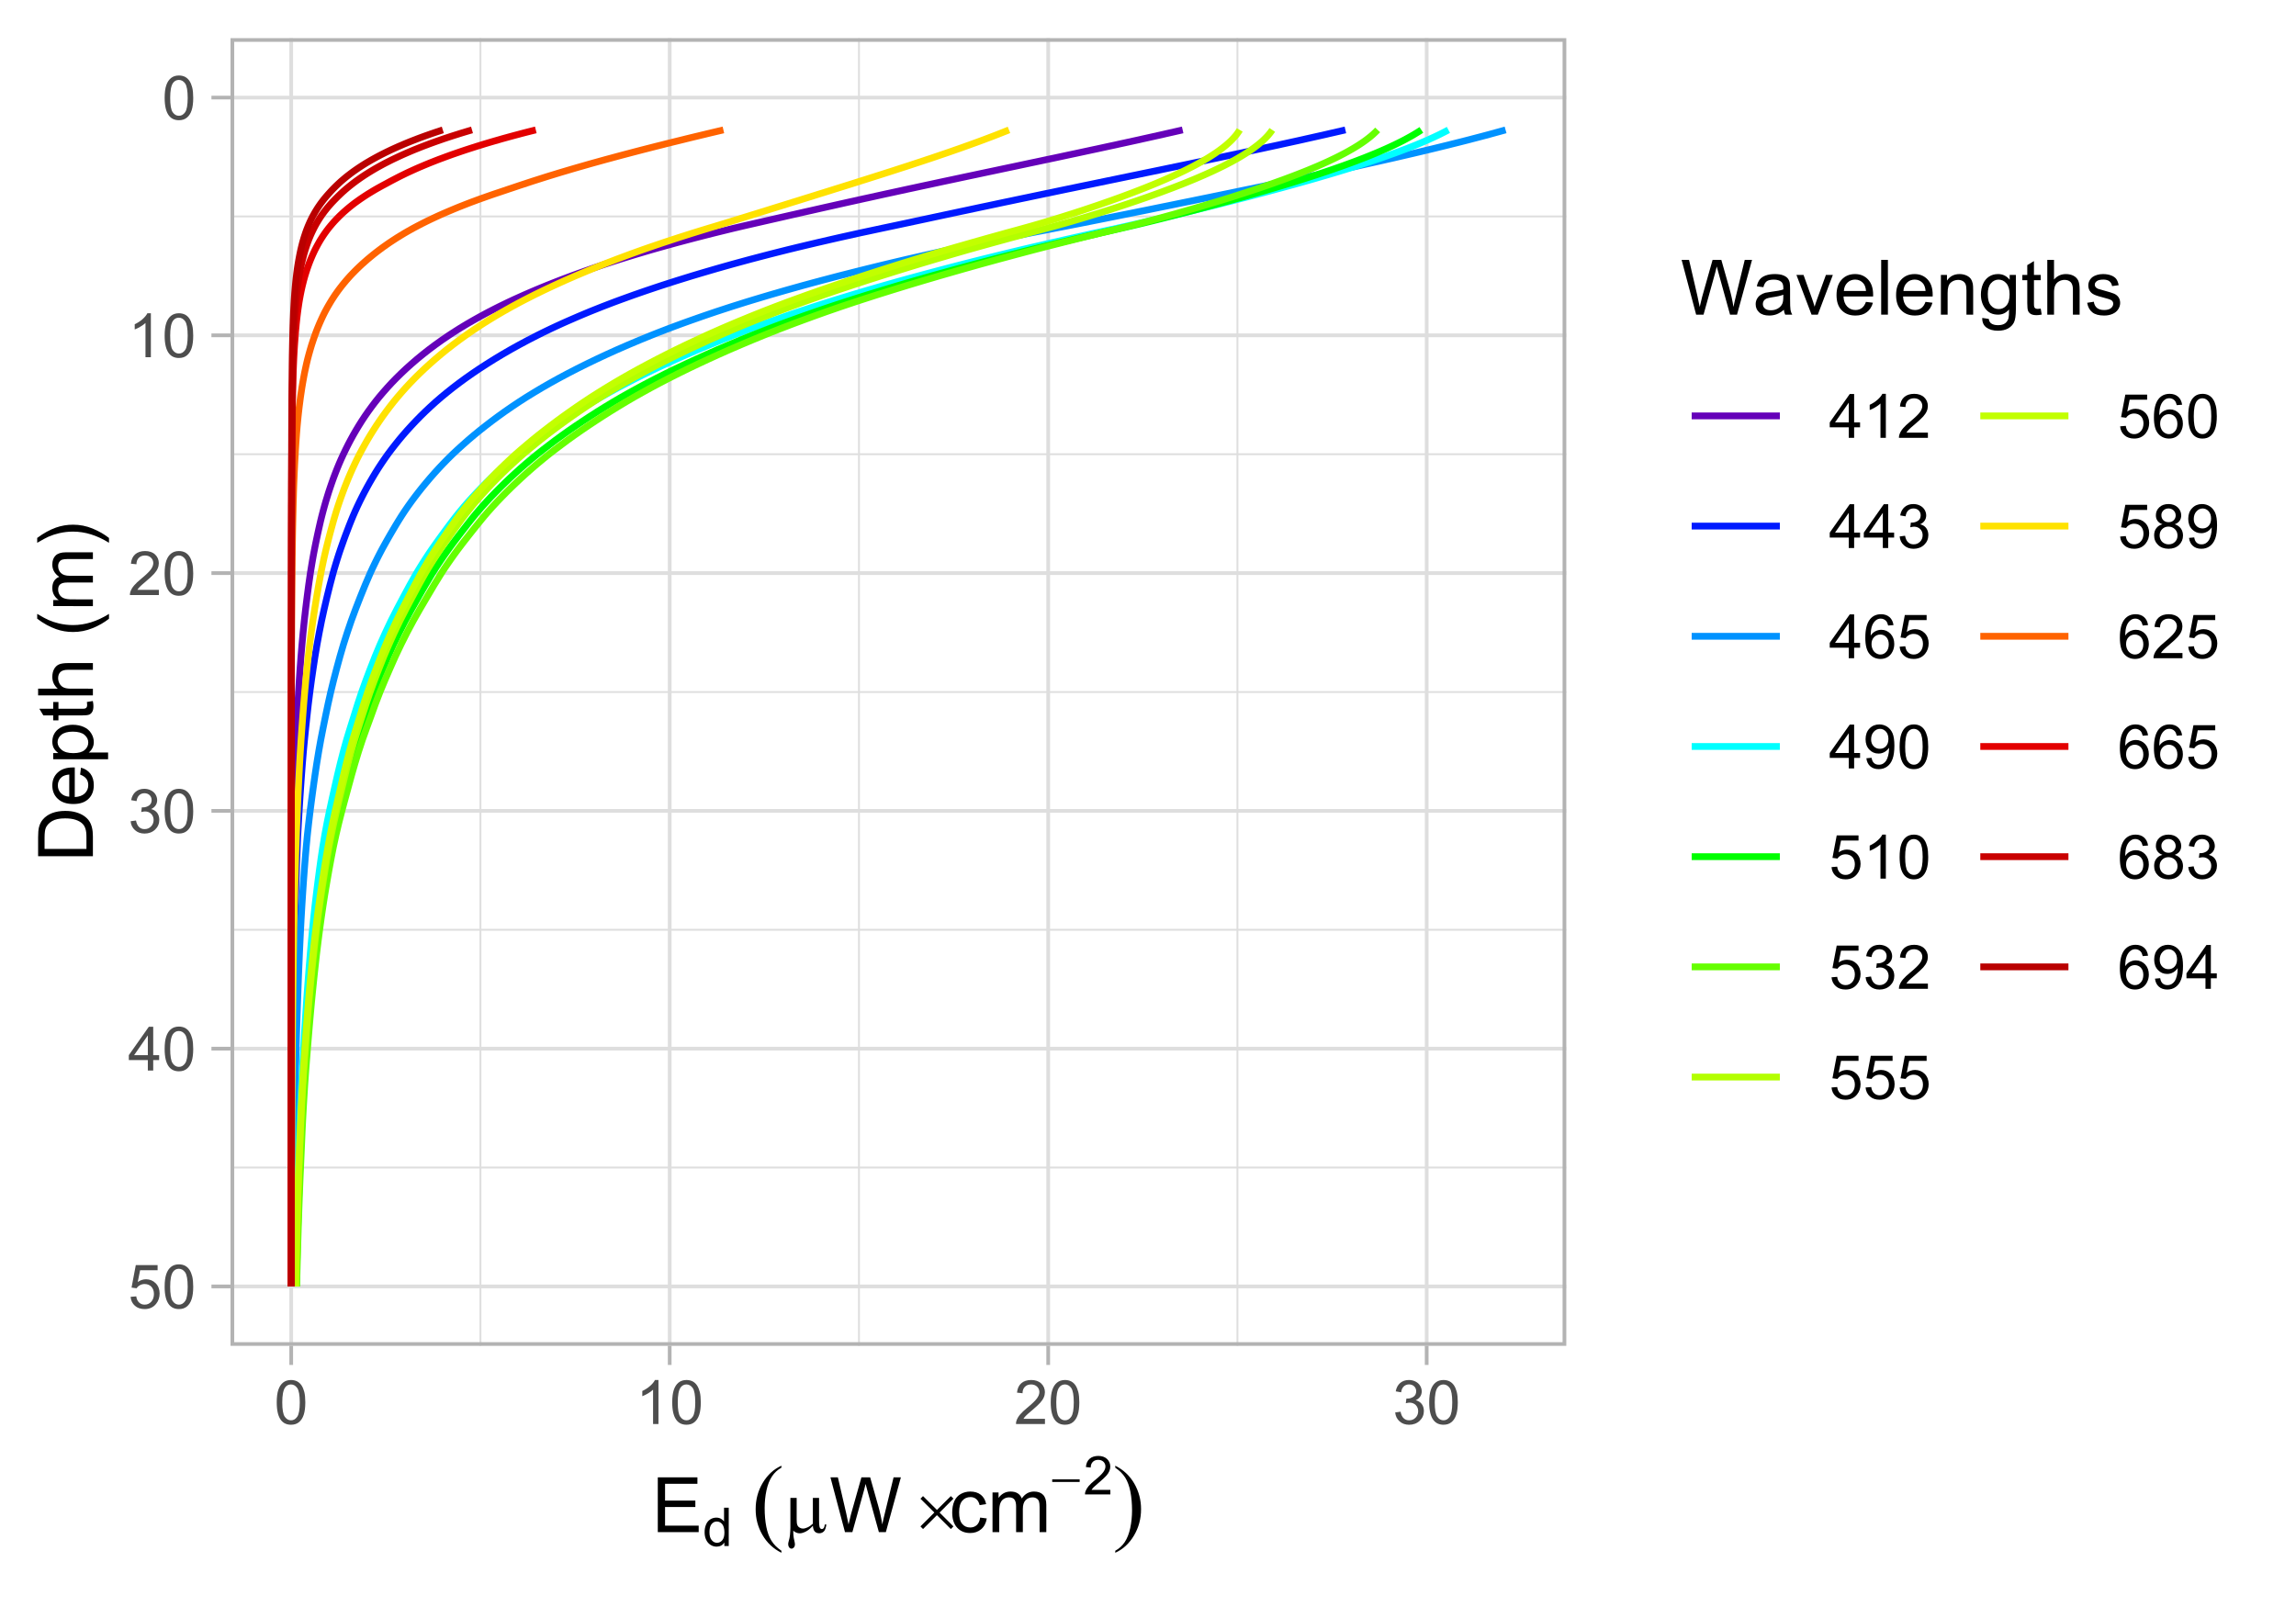 <?xml version="1.0" encoding="UTF-8"?>
<svg xmlns="http://www.w3.org/2000/svg" xmlns:xlink="http://www.w3.org/1999/xlink" width="360pt" height="252pt" viewBox="0 0 360 252" version="1.1">
<defs>
<g>
<symbol overflow="visible" id="glyph0-0">
<path style="stroke:none;" d="M 1.199 0 L 1.199 -6 L 6 -6 L 6 0 Z M 1.352 -0.148 L 5.852 -0.148 L 5.852 -5.852 L 1.352 -5.852 Z M 1.352 -0.148 "/>
</symbol>
<symbol overflow="visible" id="glyph0-1">
<path style="stroke:none;" d="M 0.398 -3.391 C 0.398 -4.199 0.48 -4.852 0.648 -5.352 C 0.812 -5.844 1.062 -6.227 1.395 -6.496 C 1.723 -6.762 2.137 -6.895 2.641 -6.898 C 3.004 -6.895 3.328 -6.82 3.609 -6.676 C 3.887 -6.523 4.113 -6.312 4.297 -6.035 C 4.477 -5.754 4.621 -5.41 4.723 -5.012 C 4.824 -4.605 4.875 -4.066 4.879 -3.391 C 4.875 -2.582 4.793 -1.93 4.629 -1.438 C 4.465 -0.938 4.215 -0.555 3.887 -0.289 C 3.555 -0.016 3.141 0.117 2.641 0.117 C 1.973 0.117 1.453 -0.117 1.078 -0.594 C 0.625 -1.164 0.398 -2.098 0.398 -3.391 Z M 1.266 -3.391 C 1.266 -2.258 1.395 -1.508 1.66 -1.137 C 1.922 -0.762 2.25 -0.574 2.641 -0.578 C 3.023 -0.574 3.348 -0.762 3.613 -1.141 C 3.875 -1.512 4.008 -2.262 4.012 -3.391 C 4.008 -4.52 3.875 -5.27 3.613 -5.645 C 3.348 -6.012 3.02 -6.199 2.629 -6.203 C 2.238 -6.199 1.93 -6.035 1.703 -5.711 C 1.41 -5.289 1.266 -4.516 1.266 -3.391 Z M 1.266 -3.391 "/>
</symbol>
<symbol overflow="visible" id="glyph0-2">
<path style="stroke:none;" d="M 3.578 0 L 2.734 0 L 2.734 -5.375 C 2.527 -5.18 2.262 -4.988 1.934 -4.793 C 1.602 -4.598 1.305 -4.453 1.047 -4.359 L 1.047 -5.176 C 1.516 -5.395 1.926 -5.664 2.281 -5.98 C 2.633 -6.293 2.883 -6.598 3.031 -6.898 L 3.578 -6.898 Z M 3.578 0 "/>
</symbol>
<symbol overflow="visible" id="glyph0-3">
<path style="stroke:none;" d="M 4.832 -0.812 L 4.832 0 L 0.289 0 C 0.281 -0.203 0.316 -0.398 0.391 -0.586 C 0.504 -0.895 0.688 -1.199 0.945 -1.5 C 1.195 -1.797 1.562 -2.141 2.047 -2.539 C 2.789 -3.148 3.297 -3.637 3.562 -3.996 C 3.824 -4.352 3.953 -4.688 3.957 -5.012 C 3.953 -5.34 3.836 -5.621 3.598 -5.855 C 3.355 -6.082 3.043 -6.199 2.664 -6.203 C 2.254 -6.199 1.93 -6.078 1.688 -5.836 C 1.441 -5.59 1.316 -5.25 1.316 -4.824 L 0.449 -4.914 C 0.508 -5.559 0.73 -6.051 1.121 -6.391 C 1.504 -6.727 2.023 -6.895 2.68 -6.898 C 3.336 -6.895 3.859 -6.715 4.246 -6.352 C 4.629 -5.984 4.82 -5.531 4.824 -4.992 C 4.82 -4.715 4.766 -4.441 4.652 -4.18 C 4.539 -3.91 4.352 -3.633 4.094 -3.34 C 3.832 -3.047 3.398 -2.645 2.793 -2.133 C 2.285 -1.707 1.961 -1.418 1.816 -1.266 C 1.672 -1.113 1.551 -0.961 1.461 -0.812 Z M 4.832 -0.812 "/>
</symbol>
<symbol overflow="visible" id="glyph0-4">
<path style="stroke:none;" d="M 0.402 -1.812 L 1.246 -1.926 C 1.34 -1.445 1.504 -1.102 1.738 -0.895 C 1.969 -0.68 2.254 -0.574 2.594 -0.578 C 2.988 -0.574 3.324 -0.711 3.598 -0.988 C 3.871 -1.262 4.008 -1.602 4.008 -2.012 C 4.008 -2.395 3.879 -2.715 3.629 -2.969 C 3.371 -3.219 3.051 -3.344 2.664 -3.348 C 2.5 -3.344 2.301 -3.312 2.066 -3.254 L 2.16 -3.992 C 2.215 -3.984 2.262 -3.984 2.297 -3.984 C 2.656 -3.984 2.977 -4.078 3.266 -4.266 C 3.551 -4.453 3.695 -4.742 3.699 -5.133 C 3.695 -5.441 3.59 -5.695 3.383 -5.902 C 3.172 -6.102 2.902 -6.203 2.574 -6.207 C 2.242 -6.203 1.969 -6.102 1.754 -5.895 C 1.531 -5.688 1.391 -5.379 1.332 -4.969 L 0.488 -5.117 C 0.586 -5.68 0.82 -6.121 1.188 -6.434 C 1.551 -6.742 2.008 -6.895 2.555 -6.898 C 2.93 -6.895 3.273 -6.816 3.59 -6.656 C 3.902 -6.496 4.145 -6.277 4.312 -6 C 4.48 -5.719 4.562 -5.422 4.566 -5.113 C 4.562 -4.812 4.484 -4.543 4.324 -4.301 C 4.164 -4.059 3.926 -3.863 3.617 -3.723 C 4.02 -3.625 4.336 -3.43 4.562 -3.137 C 4.785 -2.84 4.898 -2.473 4.902 -2.031 C 4.898 -1.426 4.68 -0.918 4.246 -0.504 C 3.805 -0.09 3.25 0.117 2.586 0.121 C 1.98 0.117 1.48 -0.059 1.086 -0.418 C 0.684 -0.773 0.457 -1.238 0.402 -1.812 Z M 0.402 -1.812 "/>
</symbol>
<symbol overflow="visible" id="glyph0-5">
<path style="stroke:none;" d="M 3.102 0 L 3.102 -1.645 L 0.121 -1.645 L 0.121 -2.418 L 3.258 -6.871 L 3.945 -6.871 L 3.945 -2.418 L 4.875 -2.418 L 4.875 -1.645 L 3.945 -1.645 L 3.945 0 Z M 3.102 -2.418 L 3.102 -5.516 L 0.953 -2.418 Z M 3.102 -2.418 "/>
</symbol>
<symbol overflow="visible" id="glyph0-6">
<path style="stroke:none;" d="M 0.398 -1.801 L 1.285 -1.875 C 1.348 -1.441 1.5 -1.117 1.742 -0.902 C 1.977 -0.684 2.266 -0.574 2.605 -0.578 C 3.008 -0.574 3.352 -0.727 3.637 -1.035 C 3.914 -1.34 4.055 -1.746 4.059 -2.254 C 4.055 -2.734 3.918 -3.113 3.652 -3.395 C 3.379 -3.668 3.027 -3.809 2.594 -3.812 C 2.316 -3.809 2.07 -3.746 1.855 -3.625 C 1.633 -3.5 1.461 -3.34 1.34 -3.145 L 0.547 -3.25 L 1.215 -6.777 L 4.633 -6.777 L 4.633 -5.973 L 1.891 -5.973 L 1.52 -4.125 C 1.926 -4.41 2.359 -4.551 2.816 -4.555 C 3.414 -4.551 3.922 -4.344 4.336 -3.93 C 4.746 -3.512 4.949 -2.977 4.953 -2.328 C 4.949 -1.703 4.77 -1.168 4.41 -0.719 C 3.969 -0.16 3.367 0.117 2.605 0.117 C 1.977 0.117 1.465 -0.055 1.074 -0.406 C 0.676 -0.754 0.453 -1.219 0.398 -1.801 Z M 0.398 -1.801 "/>
</symbol>
<symbol overflow="visible" id="glyph0-7">
<path style="stroke:none;" d="M 4.777 -5.188 L 3.938 -5.125 C 3.859 -5.453 3.75 -5.691 3.617 -5.844 C 3.387 -6.082 3.105 -6.203 2.773 -6.207 C 2.5 -6.203 2.266 -6.129 2.066 -5.98 C 1.797 -5.785 1.586 -5.504 1.438 -5.133 C 1.281 -4.758 1.203 -4.227 1.199 -3.543 C 1.398 -3.852 1.648 -4.082 1.945 -4.23 C 2.238 -4.379 2.543 -4.453 2.867 -4.457 C 3.426 -4.453 3.906 -4.246 4.305 -3.836 C 4.699 -3.418 4.898 -2.883 4.898 -2.23 C 4.898 -1.797 4.805 -1.395 4.617 -1.027 C 4.43 -0.652 4.172 -0.371 3.852 -0.176 C 3.523 0.02 3.156 0.117 2.746 0.117 C 2.039 0.117 1.465 -0.141 1.023 -0.656 C 0.578 -1.172 0.355 -2.023 0.359 -3.215 C 0.355 -4.539 0.602 -5.504 1.098 -6.113 C 1.52 -6.633 2.098 -6.895 2.828 -6.898 C 3.363 -6.895 3.805 -6.746 4.152 -6.445 C 4.496 -6.141 4.703 -5.719 4.777 -5.188 Z M 1.332 -2.227 C 1.328 -1.934 1.391 -1.652 1.516 -1.391 C 1.637 -1.121 1.809 -0.922 2.035 -0.785 C 2.254 -0.645 2.488 -0.574 2.734 -0.578 C 3.086 -0.574 3.391 -0.719 3.648 -1.008 C 3.902 -1.293 4.031 -1.684 4.035 -2.18 C 4.031 -2.652 3.906 -3.023 3.656 -3.301 C 3.402 -3.57 3.082 -3.707 2.699 -3.711 C 2.316 -3.707 1.992 -3.57 1.73 -3.301 C 1.461 -3.023 1.328 -2.668 1.332 -2.227 Z M 1.332 -2.227 "/>
</symbol>
<symbol overflow="visible" id="glyph0-8">
<path style="stroke:none;" d="M 0.523 -1.59 L 1.336 -1.664 C 1.402 -1.281 1.531 -1.004 1.727 -0.836 C 1.918 -0.66 2.168 -0.574 2.477 -0.578 C 2.73 -0.574 2.957 -0.633 3.156 -0.754 C 3.348 -0.871 3.508 -1.031 3.637 -1.23 C 3.758 -1.426 3.863 -1.691 3.949 -2.031 C 4.035 -2.367 4.078 -2.711 4.078 -3.066 C 4.078 -3.098 4.074 -3.156 4.074 -3.234 C 3.902 -2.965 3.672 -2.746 3.383 -2.578 C 3.086 -2.41 2.77 -2.324 2.434 -2.328 C 1.859 -2.324 1.379 -2.531 0.988 -2.945 C 0.594 -3.355 0.398 -3.898 0.398 -4.578 C 0.398 -5.273 0.602 -5.836 1.016 -6.262 C 1.422 -6.684 1.938 -6.895 2.559 -6.898 C 3.004 -6.895 3.414 -6.777 3.785 -6.539 C 4.152 -6.297 4.434 -5.953 4.629 -5.512 C 4.82 -5.062 4.914 -4.418 4.918 -3.578 C 4.914 -2.695 4.82 -1.996 4.629 -1.477 C 4.438 -0.957 4.152 -0.559 3.777 -0.289 C 3.398 -0.016 2.957 0.117 2.457 0.117 C 1.914 0.117 1.477 -0.031 1.137 -0.328 C 0.797 -0.625 0.59 -1.043 0.523 -1.59 Z M 3.98 -4.621 C 3.977 -5.102 3.848 -5.484 3.594 -5.773 C 3.332 -6.055 3.023 -6.199 2.664 -6.203 C 2.285 -6.199 1.957 -6.047 1.684 -5.742 C 1.402 -5.434 1.266 -5.035 1.266 -4.551 C 1.266 -4.109 1.395 -3.754 1.66 -3.484 C 1.922 -3.207 2.25 -3.07 2.641 -3.074 C 3.027 -3.07 3.348 -3.207 3.602 -3.484 C 3.852 -3.754 3.977 -4.133 3.98 -4.621 Z M 3.98 -4.621 "/>
</symbol>
<symbol overflow="visible" id="glyph0-9">
<path style="stroke:none;" d="M 1.695 -3.727 C 1.344 -3.852 1.086 -4.031 0.918 -4.273 C 0.746 -4.508 0.66 -4.793 0.664 -5.129 C 0.66 -5.625 0.84 -6.047 1.203 -6.387 C 1.559 -6.727 2.039 -6.895 2.641 -6.898 C 3.238 -6.895 3.719 -6.723 4.086 -6.375 C 4.449 -6.027 4.633 -5.602 4.637 -5.105 C 4.633 -4.781 4.551 -4.504 4.383 -4.27 C 4.215 -4.031 3.961 -3.852 3.625 -3.727 C 4.043 -3.586 4.363 -3.363 4.586 -3.059 C 4.805 -2.754 4.914 -2.387 4.918 -1.965 C 4.914 -1.371 4.707 -0.879 4.293 -0.48 C 3.875 -0.082 3.328 0.117 2.652 0.117 C 1.973 0.117 1.426 -0.082 1.012 -0.484 C 0.594 -0.883 0.387 -1.383 0.391 -1.988 C 0.387 -2.43 0.5 -2.805 0.73 -3.109 C 0.953 -3.41 1.273 -3.617 1.695 -3.727 Z M 1.527 -5.156 C 1.523 -4.828 1.629 -4.562 1.84 -4.359 C 2.051 -4.152 2.32 -4.047 2.656 -4.051 C 2.977 -4.047 3.246 -4.148 3.457 -4.355 C 3.664 -4.559 3.766 -4.812 3.77 -5.109 C 3.766 -5.418 3.66 -5.676 3.445 -5.891 C 3.23 -6.098 2.965 -6.203 2.648 -6.207 C 2.324 -6.203 2.055 -6.102 1.844 -5.895 C 1.629 -5.688 1.523 -5.441 1.527 -5.156 Z M 1.258 -1.984 C 1.254 -1.738 1.309 -1.504 1.426 -1.281 C 1.535 -1.055 1.707 -0.883 1.934 -0.762 C 2.16 -0.637 2.402 -0.574 2.664 -0.578 C 3.062 -0.574 3.395 -0.703 3.66 -0.965 C 3.922 -1.223 4.055 -1.551 4.055 -1.953 C 4.055 -2.355 3.918 -2.691 3.648 -2.961 C 3.375 -3.223 3.035 -3.355 2.633 -3.359 C 2.234 -3.355 1.906 -3.227 1.648 -2.965 C 1.383 -2.703 1.254 -2.375 1.258 -1.984 Z M 1.258 -1.984 "/>
</symbol>
<symbol overflow="visible" id="glyph1-0">
<path style="stroke:none;" d="M 1.5 0 L 1.5 -7.5 L 7.5 -7.5 L 7.5 0 Z M 1.688 -0.188 L 7.312 -0.188 L 7.312 -7.312 L 1.688 -7.312 Z M 1.688 -0.188 "/>
</symbol>
<symbol overflow="visible" id="glyph1-1">
<path style="stroke:none;" d="M 0.949 0 L 0.949 -8.59 L 7.16 -8.59 L 7.16 -7.578 L 2.086 -7.578 L 2.086 -4.945 L 6.836 -4.945 L 6.836 -3.938 L 2.086 -3.938 L 2.086 -1.016 L 7.359 -1.016 L 7.359 0 Z M 0.949 0 "/>
</symbol>
<symbol overflow="visible" id="glyph1-2">
<path style="stroke:none;" d="M 2.426 0 L 0.148 -8.59 L 1.312 -8.59 L 2.617 -2.961 C 2.754 -2.367 2.875 -1.781 2.984 -1.203 C 3.199 -2.117 3.328 -2.648 3.367 -2.789 L 5.004 -8.59 L 6.375 -8.59 L 7.605 -4.242 C 7.914 -3.164 8.137 -2.148 8.273 -1.203 C 8.383 -1.742 8.523 -2.367 8.703 -3.07 L 10.047 -8.59 L 11.191 -8.59 L 8.836 0 L 7.742 0 L 5.93 -6.547 C 5.777 -7.09 5.688 -7.426 5.66 -7.555 C 5.566 -7.156 5.48 -6.82 5.406 -6.547 L 3.586 0 Z M 2.426 0 "/>
</symbol>
<symbol overflow="visible" id="glyph1-3">
<path style="stroke:none;" d="M 4.852 -2.281 L 5.891 -2.145 C 5.773 -1.426 5.484 -0.863 5.02 -0.465 C 4.551 -0.059 3.977 0.141 3.297 0.141 C 2.445 0.141 1.762 -0.137 1.246 -0.695 C 0.727 -1.25 0.469 -2.047 0.469 -3.086 C 0.469 -3.754 0.578 -4.344 0.801 -4.852 C 1.023 -5.355 1.363 -5.73 1.816 -5.984 C 2.27 -6.234 2.766 -6.363 3.305 -6.363 C 3.98 -6.363 4.531 -6.191 4.965 -5.848 C 5.391 -5.504 5.668 -5.02 5.789 -4.395 L 4.766 -4.234 C 4.664 -4.652 4.492 -4.969 4.246 -5.18 C 3.996 -5.391 3.695 -5.496 3.344 -5.496 C 2.809 -5.496 2.379 -5.305 2.051 -4.922 C 1.719 -4.539 1.551 -3.938 1.555 -3.117 C 1.551 -2.281 1.711 -1.672 2.035 -1.293 C 2.352 -0.914 2.77 -0.727 3.289 -0.727 C 3.695 -0.727 4.043 -0.852 4.324 -1.105 C 4.602 -1.359 4.777 -1.75 4.852 -2.281 Z M 4.852 -2.281 "/>
</symbol>
<symbol overflow="visible" id="glyph1-4">
<path style="stroke:none;" d="M 0.789 0 L 0.789 -6.223 L 1.734 -6.223 L 1.734 -5.352 C 1.93 -5.648 2.188 -5.895 2.512 -6.082 C 2.836 -6.27 3.207 -6.363 3.621 -6.363 C 4.082 -6.363 4.457 -6.266 4.754 -6.074 C 5.043 -5.883 5.254 -5.617 5.379 -5.273 C 5.871 -6 6.512 -6.363 7.301 -6.363 C 7.918 -6.363 8.391 -6.191 8.723 -5.848 C 9.055 -5.504 9.223 -4.977 9.223 -4.273 L 9.223 0 L 8.172 0 L 8.172 -3.922 C 8.168 -4.34 8.133 -4.645 8.07 -4.832 C 8 -5.016 7.879 -5.164 7.699 -5.277 C 7.52 -5.391 7.309 -5.449 7.066 -5.449 C 6.629 -5.449 6.266 -5.301 5.977 -5.012 C 5.688 -4.719 5.543 -4.254 5.543 -3.617 L 5.543 0 L 4.488 0 L 4.488 -4.043 C 4.488 -4.512 4.402 -4.863 4.23 -5.098 C 4.059 -5.332 3.777 -5.449 3.387 -5.449 C 3.09 -5.449 2.812 -5.371 2.562 -5.215 C 2.309 -5.059 2.129 -4.828 2.016 -4.527 C 1.898 -4.227 1.84 -3.793 1.844 -3.227 L 1.844 0 Z M 0.789 0 "/>
</symbol>
<symbol overflow="visible" id="glyph1-5">
<path style="stroke:none;" d="M 4.852 -0.766 C 4.461 -0.434 4.082 -0.199 3.723 -0.062 C 3.355 0.074 2.969 0.141 2.562 0.141 C 1.875 0.141 1.352 -0.023 0.984 -0.359 C 0.617 -0.688 0.434 -1.117 0.434 -1.641 C 0.434 -1.945 0.5 -2.223 0.641 -2.473 C 0.777 -2.723 0.961 -2.926 1.188 -3.082 C 1.41 -3.234 1.664 -3.348 1.945 -3.43 C 2.152 -3.477 2.465 -3.531 2.883 -3.586 C 3.734 -3.688 4.359 -3.809 4.766 -3.949 C 4.766 -4.09 4.77 -4.18 4.77 -4.227 C 4.77 -4.648 4.668 -4.953 4.469 -5.133 C 4.199 -5.371 3.801 -5.488 3.27 -5.492 C 2.77 -5.488 2.402 -5.402 2.168 -5.23 C 1.934 -5.055 1.758 -4.746 1.648 -4.305 L 0.617 -4.445 C 0.707 -4.887 0.863 -5.242 1.078 -5.516 C 1.289 -5.781 1.598 -5.992 2.008 -6.141 C 2.41 -6.289 2.883 -6.363 3.422 -6.363 C 3.953 -6.363 4.383 -6.301 4.715 -6.176 C 5.047 -6.051 5.293 -5.891 5.449 -5.703 C 5.605 -5.512 5.715 -5.273 5.777 -4.984 C 5.809 -4.805 5.824 -4.48 5.828 -4.016 L 5.828 -2.609 C 5.824 -1.625 5.848 -1.004 5.895 -0.746 C 5.941 -0.484 6.031 -0.238 6.164 0 L 5.062 0 C 4.953 -0.219 4.883 -0.473 4.852 -0.766 Z M 4.766 -3.125 C 4.375 -2.965 3.801 -2.832 3.039 -2.727 C 2.605 -2.66 2.301 -2.59 2.121 -2.516 C 1.941 -2.434 1.801 -2.32 1.703 -2.172 C 1.605 -2.02 1.559 -1.852 1.559 -1.672 C 1.559 -1.387 1.664 -1.152 1.875 -0.969 C 2.086 -0.777 2.398 -0.684 2.812 -0.688 C 3.219 -0.684 3.578 -0.773 3.895 -0.953 C 4.211 -1.129 4.445 -1.371 4.594 -1.68 C 4.707 -1.918 4.762 -2.27 4.766 -2.734 Z M 4.766 -3.125 "/>
</symbol>
<symbol overflow="visible" id="glyph1-6">
<path style="stroke:none;" d="M 2.52 0 L 0.152 -6.223 L 1.266 -6.223 L 2.602 -2.496 C 2.746 -2.09 2.879 -1.672 3 -1.242 C 3.094 -1.57 3.223 -1.965 3.391 -2.426 L 4.773 -6.223 L 5.859 -6.223 L 3.504 0 Z M 2.52 0 "/>
</symbol>
<symbol overflow="visible" id="glyph1-7">
<path style="stroke:none;" d="M 5.051 -2.004 L 6.141 -1.867 C 5.969 -1.23 5.648 -0.738 5.184 -0.387 C 4.719 -0.035 4.125 0.141 3.406 0.141 C 2.492 0.141 1.77 -0.137 1.238 -0.699 C 0.699 -1.254 0.434 -2.043 0.438 -3.059 C 0.434 -4.105 0.703 -4.918 1.246 -5.496 C 1.781 -6.074 2.48 -6.363 3.344 -6.363 C 4.176 -6.363 4.855 -6.078 5.383 -5.512 C 5.91 -4.945 6.176 -4.148 6.176 -3.125 C 6.176 -3.059 6.172 -2.965 6.172 -2.844 L 1.531 -2.844 C 1.562 -2.156 1.758 -1.633 2.109 -1.27 C 2.457 -0.906 2.891 -0.727 3.41 -0.727 C 3.797 -0.727 4.125 -0.828 4.402 -1.031 C 4.672 -1.234 4.891 -1.559 5.051 -2.004 Z M 1.586 -3.711 L 5.062 -3.711 C 5.016 -4.227 4.883 -4.621 4.664 -4.887 C 4.328 -5.293 3.891 -5.496 3.359 -5.496 C 2.871 -5.496 2.465 -5.332 2.137 -5.008 C 1.805 -4.684 1.621 -4.25 1.586 -3.711 Z M 1.586 -3.711 "/>
</symbol>
<symbol overflow="visible" id="glyph1-8">
<path style="stroke:none;" d="M 0.766 0 L 0.766 -8.59 L 1.82 -8.59 L 1.82 0 Z M 0.766 0 "/>
</symbol>
<symbol overflow="visible" id="glyph1-9">
<path style="stroke:none;" d="M 0.789 0 L 0.789 -6.223 L 1.742 -6.223 L 1.742 -5.336 C 2.195 -6.02 2.855 -6.363 3.719 -6.363 C 4.09 -6.363 4.434 -6.293 4.754 -6.16 C 5.066 -6.023 5.305 -5.848 5.461 -5.633 C 5.617 -5.41 5.727 -5.152 5.789 -4.852 C 5.828 -4.656 5.848 -4.312 5.848 -3.828 L 5.848 0 L 4.793 0 L 4.793 -3.785 C 4.793 -4.215 4.75 -4.535 4.668 -4.75 C 4.586 -4.961 4.441 -5.129 4.234 -5.258 C 4.023 -5.383 3.777 -5.449 3.5 -5.449 C 3.047 -5.449 2.66 -5.305 2.332 -5.02 C 2.004 -4.734 1.84 -4.195 1.844 -3.398 L 1.844 0 Z M 0.789 0 "/>
</symbol>
<symbol overflow="visible" id="glyph1-10">
<path style="stroke:none;" d="M 0.598 0.516 L 1.625 0.668 C 1.664 0.98 1.785 1.211 1.98 1.359 C 2.242 1.555 2.598 1.652 3.055 1.652 C 3.539 1.652 3.918 1.555 4.184 1.359 C 4.449 1.164 4.629 0.891 4.723 0.539 C 4.777 0.324 4.801 -0.125 4.797 -0.812 C 4.336 -0.27 3.762 0 3.078 0 C 2.219 0 1.559 -0.309 1.09 -0.926 C 0.621 -1.543 0.387 -2.281 0.387 -3.148 C 0.387 -3.738 0.492 -4.285 0.707 -4.789 C 0.922 -5.289 1.234 -5.68 1.645 -5.953 C 2.051 -6.227 2.531 -6.363 3.082 -6.363 C 3.816 -6.363 4.422 -6.066 4.898 -5.473 L 4.898 -6.223 L 5.871 -6.223 L 5.871 -0.844 C 5.871 0.125 5.77 0.809 5.574 1.215 C 5.375 1.613 5.062 1.934 4.637 2.172 C 4.207 2.402 3.684 2.52 3.059 2.523 C 2.316 2.52 1.715 2.352 1.258 2.023 C 0.801 1.688 0.582 1.188 0.598 0.516 Z M 1.469 -3.223 C 1.465 -2.406 1.629 -1.809 1.957 -1.438 C 2.281 -1.059 2.688 -0.871 3.176 -0.875 C 3.66 -0.871 4.066 -1.059 4.395 -1.434 C 4.723 -1.805 4.887 -2.391 4.887 -3.188 C 4.887 -3.945 4.715 -4.52 4.379 -4.91 C 4.039 -5.297 3.633 -5.488 3.156 -5.492 C 2.684 -5.488 2.285 -5.297 1.961 -4.918 C 1.629 -4.535 1.465 -3.973 1.469 -3.223 Z M 1.469 -3.223 "/>
</symbol>
<symbol overflow="visible" id="glyph1-11">
<path style="stroke:none;" d="M 3.094 -0.945 L 3.246 -0.012 C 2.949 0.051 2.684 0.082 2.449 0.082 C 2.066 0.082 1.77 0.023 1.559 -0.098 C 1.348 -0.219 1.199 -0.379 1.113 -0.578 C 1.027 -0.773 0.984 -1.188 0.984 -1.82 L 0.984 -5.402 L 0.211 -5.402 L 0.211 -6.223 L 0.984 -6.223 L 0.984 -7.766 L 2.031 -8.398 L 2.031 -6.223 L 3.094 -6.223 L 3.094 -5.402 L 2.031 -5.402 L 2.031 -1.766 C 2.027 -1.461 2.047 -1.27 2.086 -1.184 C 2.125 -1.098 2.184 -1.027 2.27 -0.977 C 2.352 -0.926 2.473 -0.902 2.633 -0.902 C 2.742 -0.902 2.898 -0.914 3.094 -0.945 Z M 3.094 -0.945 "/>
</symbol>
<symbol overflow="visible" id="glyph1-12">
<path style="stroke:none;" d="M 0.789 0 L 0.789 -8.59 L 1.844 -8.59 L 1.844 -5.508 C 2.336 -6.078 2.957 -6.363 3.711 -6.363 C 4.164 -6.363 4.566 -6.27 4.91 -6.09 C 5.25 -5.906 5.492 -5.656 5.641 -5.34 C 5.785 -5.016 5.859 -4.551 5.859 -3.945 L 5.859 0 L 4.805 0 L 4.805 -3.945 C 4.805 -4.469 4.688 -4.852 4.461 -5.094 C 4.227 -5.328 3.906 -5.449 3.492 -5.453 C 3.18 -5.449 2.883 -5.367 2.609 -5.211 C 2.328 -5.047 2.133 -4.828 2.02 -4.551 C 1.898 -4.273 1.84 -3.891 1.844 -3.406 L 1.844 0 Z M 0.789 0 "/>
</symbol>
<symbol overflow="visible" id="glyph1-13">
<path style="stroke:none;" d="M 0.367 -1.859 L 1.414 -2.023 C 1.469 -1.602 1.633 -1.281 1.902 -1.059 C 2.168 -0.836 2.543 -0.727 3.023 -0.727 C 3.508 -0.727 3.867 -0.824 4.102 -1.023 C 4.336 -1.219 4.453 -1.449 4.453 -1.719 C 4.453 -1.953 4.348 -2.141 4.141 -2.281 C 3.996 -2.371 3.637 -2.492 3.062 -2.637 C 2.289 -2.832 1.754 -3 1.457 -3.145 C 1.156 -3.285 0.93 -3.48 0.777 -3.734 C 0.621 -3.984 0.543 -4.266 0.547 -4.57 C 0.543 -4.844 0.605 -5.098 0.734 -5.34 C 0.859 -5.574 1.035 -5.773 1.254 -5.93 C 1.418 -6.047 1.641 -6.148 1.926 -6.234 C 2.207 -6.32 2.512 -6.363 2.836 -6.363 C 3.324 -6.363 3.75 -6.293 4.121 -6.152 C 4.488 -6.012 4.762 -5.82 4.938 -5.578 C 5.113 -5.336 5.234 -5.016 5.305 -4.617 L 4.273 -4.477 C 4.223 -4.797 4.086 -5.047 3.863 -5.227 C 3.637 -5.406 3.32 -5.496 2.914 -5.496 C 2.426 -5.496 2.082 -5.414 1.875 -5.254 C 1.664 -5.094 1.559 -4.906 1.562 -4.695 C 1.559 -4.555 1.602 -4.434 1.695 -4.324 C 1.773 -4.211 1.91 -4.117 2.098 -4.043 C 2.203 -4.004 2.512 -3.914 3.031 -3.773 C 3.773 -3.574 4.293 -3.41 4.59 -3.285 C 4.879 -3.156 5.113 -2.973 5.285 -2.73 C 5.453 -2.488 5.535 -2.188 5.539 -1.828 C 5.535 -1.477 5.434 -1.145 5.23 -0.832 C 5.023 -0.52 4.727 -0.277 4.34 -0.113 C 3.953 0.059 3.516 0.141 3.031 0.141 C 2.219 0.141 1.602 -0.027 1.18 -0.363 C 0.754 -0.699 0.484 -1.195 0.367 -1.859 Z M 0.367 -1.859 "/>
</symbol>
<symbol overflow="visible" id="glyph2-0">
<path style="stroke:none;" d="M 1.051 0 L 1.051 -5.25 L 5.25 -5.25 L 5.25 0 Z M 1.18 -0.133 L 5.117 -0.133 L 5.117 -5.117 L 1.18 -5.117 Z M 1.18 -0.133 "/>
</symbol>
<symbol overflow="visible" id="glyph2-1">
<path style="stroke:none;" d="M 3.379 0 L 3.379 -0.551 C 3.102 -0.121 2.695 0.094 2.16 0.098 C 1.812 0.094 1.492 0 1.203 -0.188 C 0.906 -0.379 0.68 -0.645 0.523 -0.988 C 0.359 -1.328 0.281 -1.723 0.285 -2.172 C 0.281 -2.605 0.355 -3 0.504 -3.355 C 0.648 -3.707 0.863 -3.977 1.156 -4.168 C 1.441 -4.355 1.766 -4.453 2.129 -4.453 C 2.387 -4.453 2.621 -4.395 2.828 -4.285 C 3.031 -4.172 3.199 -4.031 3.332 -3.855 L 3.332 -6.012 L 4.066 -6.012 L 4.066 0 Z M 1.047 -2.172 C 1.043 -1.613 1.16 -1.195 1.398 -0.922 C 1.629 -0.641 1.906 -0.504 2.23 -0.508 C 2.551 -0.504 2.824 -0.637 3.051 -0.902 C 3.273 -1.168 3.387 -1.57 3.391 -2.113 C 3.387 -2.707 3.273 -3.145 3.047 -3.426 C 2.816 -3.703 2.531 -3.844 2.199 -3.844 C 1.867 -3.844 1.594 -3.707 1.375 -3.441 C 1.152 -3.168 1.043 -2.746 1.047 -2.172 Z M 1.047 -2.172 "/>
</symbol>
<symbol overflow="visible" id="glyph2-2">
<path style="stroke:none;" d="M 4.23 -0.711 L 4.23 0 L 0.254 0 C 0.246 -0.176 0.277 -0.344 0.34 -0.512 C 0.441 -0.777 0.602 -1.047 0.824 -1.312 C 1.047 -1.574 1.371 -1.875 1.793 -2.223 C 2.445 -2.754 2.887 -3.18 3.117 -3.496 C 3.344 -3.805 3.457 -4.102 3.461 -4.383 C 3.457 -4.676 3.352 -4.922 3.148 -5.125 C 2.938 -5.324 2.664 -5.426 2.328 -5.426 C 1.969 -5.426 1.688 -5.316 1.477 -5.105 C 1.262 -4.887 1.152 -4.594 1.152 -4.219 L 0.395 -4.297 C 0.441 -4.859 0.637 -5.293 0.98 -5.594 C 1.316 -5.887 1.773 -6.035 2.348 -6.039 C 2.922 -6.035 3.379 -5.875 3.715 -5.559 C 4.051 -5.234 4.219 -4.836 4.219 -4.367 C 4.219 -4.125 4.168 -3.891 4.07 -3.656 C 3.973 -3.422 3.809 -3.176 3.582 -2.922 C 3.348 -2.664 2.969 -2.312 2.445 -1.867 C 2 -1.492 1.715 -1.238 1.59 -1.109 C 1.461 -0.973 1.359 -0.84 1.281 -0.711 Z M 4.23 -0.711 "/>
</symbol>
<symbol overflow="visible" id="glyph3-0">
<path style="stroke:none;" d="M 0.602 0 L 0.602 -7.5 L 6.602 -7.5 L 6.602 0 Z M 0.789 -0.188 L 6.414 -0.188 L 6.414 -7.312 L 0.789 -7.312 Z M 0.789 -0.188 "/>
</symbol>
<symbol overflow="visible" id="glyph3-1">
<path style="stroke:none;" d=""/>
</symbol>
<symbol overflow="visible" id="glyph3-2">
<path style="stroke:none;" d="M 5.566 -5.367 L 5.566 -1.836 C 5.566 -1.363 5.586 -1.035 5.633 -0.852 C 5.664 -0.711 5.719 -0.617 5.789 -0.562 C 5.859 -0.504 5.934 -0.473 6.012 -0.477 C 6.105 -0.473 6.195 -0.523 6.281 -0.621 C 6.367 -0.715 6.43 -0.906 6.469 -1.203 L 6.711 -1.203 C 6.641 -0.672 6.512 -0.312 6.32 -0.117 C 6.129 0.078 5.887 0.176 5.594 0.18 C 5.305 0.176 5.074 0.09 4.906 -0.082 C 4.73 -0.254 4.629 -0.559 4.594 -0.996 C 4.195 -0.555 3.816 -0.246 3.457 -0.074 C 3.098 0.102 2.789 0.188 2.531 0.188 C 2.352 0.188 2.18 0.152 2.016 0.086 C 1.848 0.02 1.684 -0.078 1.523 -0.219 C 1.516 0.352 1.562 0.844 1.672 1.266 C 1.742 1.566 1.781 1.777 1.781 1.898 C 1.781 2.109 1.727 2.277 1.621 2.402 C 1.512 2.527 1.391 2.59 1.254 2.59 C 1.113 2.59 0.996 2.535 0.906 2.426 C 0.785 2.277 0.727 2.09 0.727 1.867 C 0.727 1.754 0.75 1.617 0.797 1.461 C 0.906 1.086 0.973 0.766 1 0.5 C 1.043 0.031 1.066 -0.363 1.07 -0.695 L 1.07 -5.367 L 2.055 -5.367 L 2.055 -1.984 C 2.051 -1.586 2.086 -1.301 2.156 -1.125 C 2.223 -0.945 2.34 -0.805 2.516 -0.707 C 2.684 -0.602 2.855 -0.551 3.031 -0.555 C 3.23 -0.551 3.473 -0.613 3.75 -0.738 C 4.023 -0.859 4.305 -1.055 4.594 -1.324 L 4.594 -5.367 Z M 5.566 -5.367 "/>
</symbol>
<symbol overflow="visible" id="glyph3-3">
<path style="stroke:none;" d="M 1.117 -5.648 L 3.297 -3.48 L 5.477 -5.648 L 5.883 -5.25 L 3.711 -3.062 L 5.883 -0.898 L 5.477 -0.484 L 3.297 -2.66 L 1.117 -0.484 L 0.711 -0.898 L 2.891 -3.07 L 0.711 -5.238 Z M 1.117 -5.648 "/>
</symbol>
<symbol overflow="visible" id="glyph4-0">
<path style="stroke:none;" d="M 0.754 0 L 0.754 -9.375 L 8.254 -9.375 L 8.254 0 Z M 0.988 -0.234 L 8.02 -0.234 L 8.02 -9.141 L 0.988 -9.141 Z M 0.988 -0.234 "/>
</symbol>
<symbol overflow="visible" id="glyph4-1">
<path style="stroke:none;" d="M 4.656 2.922 L 4.656 3.238 C 3.379 2.602 2.387 1.668 1.68 0.441 C 0.969 -0.785 0.613 -2.125 0.617 -3.59 C 0.613 -5.105 0.988 -6.488 1.734 -7.738 C 2.48 -8.984 3.453 -9.875 4.656 -10.414 L 4.656 -10.109 C 4.055 -9.773 3.562 -9.32 3.18 -8.746 C 2.793 -8.168 2.504 -7.438 2.312 -6.551 C 2.121 -5.664 2.027 -4.738 2.027 -3.781 C 2.027 -2.688 2.113 -1.703 2.289 -0.824 C 2.465 0.055 2.734 0.781 3.098 1.359 C 3.457 1.938 3.977 2.457 4.656 2.922 Z M 4.656 2.922 "/>
</symbol>
<symbol overflow="visible" id="glyph4-2">
<path style="stroke:none;" d="M 0.328 -10.109 L 0.328 -10.414 C 1.602 -9.781 2.594 -8.852 3.305 -7.625 C 4.016 -6.395 4.371 -5.055 4.371 -3.598 C 4.371 -2.078 3.996 -0.695 3.25 0.555 C 2.504 1.801 1.531 2.695 0.328 3.238 L 0.328 2.922 C 0.934 2.59 1.43 2.137 1.816 1.559 C 2.199 0.98 2.484 0.254 2.676 -0.629 C 2.863 -1.512 2.957 -2.438 2.961 -3.406 C 2.957 -4.484 2.871 -5.469 2.699 -6.352 C 2.523 -7.234 2.254 -7.965 1.891 -8.543 C 1.527 -9.121 1.008 -9.641 0.328 -10.109 Z M 0.328 -10.109 "/>
</symbol>
<symbol overflow="visible" id="glyph5-0">
<path style="stroke:none;" d="M 0.422 0 L 0.422 -5.25 L 4.621 -5.25 L 4.621 0 Z M 0.555 -0.133 L 4.492 -0.133 L 4.492 -5.117 L 0.555 -5.117 Z M 0.555 -0.133 "/>
</symbol>
<symbol overflow="visible" id="glyph5-1">
<path style="stroke:none;" d="M 0.152 -2.363 L 4.457 -2.363 L 4.457 -1.957 L 0.152 -1.957 Z M 0.152 -2.363 "/>
</symbol>
<symbol overflow="visible" id="glyph6-0">
<path style="stroke:none;" d="M 0 -1.5 L -7.5 -1.5 L -7.5 -7.5 L 0 -7.5 Z M -0.188 -1.688 L -0.188 -7.312 L -7.312 -7.312 L -7.312 -1.688 Z M -0.188 -1.688 "/>
</symbol>
<symbol overflow="visible" id="glyph6-1">
<path style="stroke:none;" d="M 0 -0.926 L -8.59 -0.926 L -8.59 -3.887 C -8.59 -4.551 -8.547 -5.062 -8.469 -5.414 C -8.352 -5.906 -8.148 -6.324 -7.852 -6.676 C -7.469 -7.125 -6.977 -7.465 -6.383 -7.691 C -5.781 -7.914 -5.102 -8.027 -4.34 -8.027 C -3.688 -8.027 -3.109 -7.949 -2.605 -7.797 C -2.102 -7.645 -1.684 -7.449 -1.355 -7.211 C -1.02 -6.973 -0.762 -6.711 -0.574 -6.43 C -0.387 -6.145 -0.242 -5.805 -0.145 -5.406 C -0.047 -5.004 0 -4.543 0 -4.023 Z M -1.012 -2.062 L -1.012 -3.898 C -1.008 -4.461 -1.059 -4.906 -1.168 -5.227 C -1.27 -5.547 -1.422 -5.805 -1.617 -6 C -1.883 -6.27 -2.242 -6.477 -2.703 -6.629 C -3.156 -6.777 -3.711 -6.855 -4.359 -6.855 C -5.258 -6.855 -5.945 -6.707 -6.43 -6.41 C -6.91 -6.113 -7.234 -5.754 -7.398 -5.34 C -7.516 -5.031 -7.574 -4.543 -7.578 -3.867 L -7.578 -2.062 Z M -1.012 -2.062 "/>
</symbol>
<symbol overflow="visible" id="glyph6-2">
<path style="stroke:none;" d="M -2.004 -5.051 L -1.867 -6.141 C -1.23 -5.969 -0.738 -5.648 -0.387 -5.184 C -0.035 -4.719 0.141 -4.125 0.141 -3.406 C 0.141 -2.492 -0.137 -1.77 -0.699 -1.238 C -1.254 -0.703 -2.043 -0.438 -3.059 -0.441 C -4.105 -0.438 -4.918 -0.707 -5.496 -1.25 C -6.074 -1.785 -6.363 -2.484 -6.363 -3.348 C -6.363 -4.176 -6.078 -4.855 -5.512 -5.383 C -4.945 -5.91 -4.148 -6.176 -3.121 -6.176 C -3.055 -6.176 -2.961 -6.172 -2.84 -6.172 L -2.844 -1.531 C -2.156 -1.566 -1.633 -1.762 -1.27 -2.109 C -0.906 -2.457 -0.727 -2.891 -0.727 -3.41 C -0.727 -3.797 -0.828 -4.125 -1.031 -4.402 C -1.234 -4.672 -1.559 -4.891 -2.004 -5.051 Z M -3.711 -1.59 L -3.707 -5.062 C -4.227 -5.016 -4.621 -4.883 -4.887 -4.664 C -5.293 -4.328 -5.496 -3.891 -5.496 -3.359 C -5.496 -2.871 -5.332 -2.465 -5.008 -2.137 C -4.684 -1.805 -4.25 -1.621 -3.711 -1.59 Z M -3.711 -1.59 "/>
</symbol>
<symbol overflow="visible" id="glyph6-3">
<path style="stroke:none;" d="M 2.383 -0.789 L -6.223 -0.793 L -6.223 -1.754 L -5.414 -1.754 C -5.73 -1.977 -5.965 -2.234 -6.125 -2.52 C -6.281 -2.805 -6.363 -3.148 -6.363 -3.559 C -6.363 -4.082 -6.227 -4.551 -5.953 -4.961 C -5.68 -5.363 -5.293 -5.672 -4.793 -5.883 C -4.293 -6.09 -3.746 -6.191 -3.156 -6.195 C -2.52 -6.191 -1.945 -6.078 -1.438 -5.852 C -0.922 -5.621 -0.531 -5.289 -0.266 -4.855 C 0.008 -4.418 0.141 -3.961 0.141 -3.48 C 0.141 -3.129 0.066 -2.812 -0.082 -2.535 C -0.23 -2.254 -0.418 -2.023 -0.645 -1.844 L 2.383 -1.844 Z M -3.078 -1.746 C -2.273 -1.746 -1.684 -1.906 -1.301 -2.23 C -0.918 -2.555 -0.727 -2.949 -0.727 -3.41 C -0.727 -3.879 -0.922 -4.277 -1.32 -4.613 C -1.711 -4.945 -2.328 -5.113 -3.164 -5.117 C -3.953 -5.113 -4.547 -4.949 -4.945 -4.625 C -5.34 -4.297 -5.535 -3.91 -5.539 -3.457 C -5.535 -3.008 -5.324 -2.609 -4.906 -2.266 C -4.484 -1.918 -3.875 -1.746 -3.078 -1.746 Z M -3.078 -1.746 "/>
</symbol>
<symbol overflow="visible" id="glyph6-4">
<path style="stroke:none;" d="M -0.941 -3.094 L -0.012 -3.246 C 0.051 -2.949 0.082 -2.684 0.082 -2.449 C 0.082 -2.066 0.023 -1.77 -0.098 -1.559 C -0.219 -1.348 -0.379 -1.199 -0.574 -1.113 C -0.77 -1.027 -1.184 -0.984 -1.82 -0.984 L -5.402 -0.984 L -5.402 -0.211 L -6.223 -0.211 L -6.223 -0.984 L -7.766 -0.984 L -8.398 -2.035 L -6.223 -2.035 L -6.223 -3.094 L -5.402 -3.094 L -5.402 -2.035 L -1.762 -2.031 C -1.461 -2.027 -1.27 -2.047 -1.184 -2.086 C -1.098 -2.125 -1.027 -2.184 -0.977 -2.27 C -0.926 -2.352 -0.902 -2.473 -0.902 -2.633 C -0.902 -2.742 -0.914 -2.898 -0.941 -3.094 Z M -0.941 -3.094 "/>
</symbol>
<symbol overflow="visible" id="glyph6-5">
<path style="stroke:none;" d="M 0 -0.789 L -8.59 -0.793 L -8.59 -1.848 L -5.508 -1.848 C -6.078 -2.336 -6.363 -2.957 -6.363 -3.711 C -6.363 -4.164 -6.27 -4.566 -6.09 -4.91 C -5.906 -5.25 -5.656 -5.492 -5.34 -5.641 C -5.016 -5.785 -4.551 -5.859 -3.941 -5.859 L 0 -5.859 L 0 -4.805 L -3.941 -4.805 C -4.469 -4.805 -4.852 -4.688 -5.094 -4.461 C -5.328 -4.227 -5.449 -3.906 -5.453 -3.492 C -5.449 -3.18 -5.367 -2.883 -5.211 -2.609 C -5.047 -2.332 -4.828 -2.137 -4.551 -2.023 C -4.273 -1.902 -3.891 -1.844 -3.406 -1.848 L 0 -1.844 Z M 0 -0.789 "/>
</symbol>
<symbol overflow="visible" id="glyph6-6">
<path style="stroke:none;" d=""/>
</symbol>
<symbol overflow="visible" id="glyph6-7">
<path style="stroke:none;" d="M 2.523 -2.805 C 1.789 -2.223 0.934 -1.73 -0.051 -1.328 C -1.035 -0.926 -2.055 -0.727 -3.109 -0.727 C -4.039 -0.727 -4.93 -0.875 -5.781 -1.18 C -6.77 -1.527 -7.754 -2.07 -8.734 -2.809 L -8.734 -3.562 C -7.918 -3.09 -7.34 -2.777 -6.996 -2.625 C -6.457 -2.387 -5.895 -2.199 -5.309 -2.062 C -4.574 -1.895 -3.84 -1.809 -3.105 -1.812 C -1.223 -1.809 0.652 -2.395 2.523 -3.562 Z M 2.523 -2.805 "/>
</symbol>
<symbol overflow="visible" id="glyph6-8">
<path style="stroke:none;" d="M 0 -0.789 L -6.223 -0.793 L -6.223 -1.734 L -5.352 -1.734 C -5.648 -1.93 -5.895 -2.188 -6.082 -2.512 C -6.27 -2.836 -6.363 -3.207 -6.363 -3.621 C -6.363 -4.082 -6.266 -4.457 -6.074 -4.754 C -5.883 -5.043 -5.617 -5.254 -5.273 -5.379 C -6 -5.871 -6.363 -6.512 -6.363 -7.301 C -6.363 -7.918 -6.191 -8.391 -5.848 -8.723 C -5.504 -9.055 -4.977 -9.223 -4.27 -9.223 L 0 -9.223 L 0 -8.172 L -3.918 -8.172 C -4.336 -8.168 -4.641 -8.133 -4.828 -8.07 C -5.016 -8 -5.164 -7.879 -5.277 -7.699 C -5.391 -7.52 -5.449 -7.309 -5.449 -7.066 C -5.449 -6.629 -5.301 -6.266 -5.012 -5.977 C -4.719 -5.688 -4.254 -5.543 -3.613 -5.543 L 0 -5.543 L 0 -4.488 L -4.043 -4.488 C -4.512 -4.488 -4.863 -4.402 -5.098 -4.23 C -5.332 -4.059 -5.449 -3.777 -5.449 -3.387 C -5.449 -3.09 -5.371 -2.812 -5.215 -2.562 C -5.059 -2.309 -4.828 -2.129 -4.527 -2.016 C -4.227 -1.902 -3.793 -1.844 -3.227 -1.848 L 0 -1.844 Z M 0 -0.789 "/>
</symbol>
<symbol overflow="visible" id="glyph6-9">
<path style="stroke:none;" d="M 2.523 -1.48 L 2.523 -0.727 C 0.652 -1.891 -1.223 -2.473 -3.105 -2.477 C -3.84 -2.477 -4.566 -2.395 -5.289 -2.227 C -5.875 -2.094 -6.438 -1.906 -6.977 -1.672 C -7.328 -1.516 -7.914 -1.203 -8.734 -0.727 L -8.734 -1.484 C -7.754 -2.215 -6.77 -2.758 -5.781 -3.113 C -4.93 -3.41 -4.039 -3.562 -3.109 -3.562 C -2.051 -3.562 -1.031 -3.359 -0.051 -2.957 C 0.934 -2.551 1.789 -2.059 2.523 -1.48 Z M 2.523 -1.48 "/>
</symbol>
</g>
<clipPath id="clip1">
  <path d="M 36.141 5.977 L 245.586 5.977 L 245.586 211.051 L 36.141 211.051 Z M 36.141 5.977 "/>
</clipPath>
<clipPath id="clip2">
  <path d="M 36.141 33 L 245.586 33 L 245.586 35 L 36.141 35 Z M 36.141 33 "/>
</clipPath>
<clipPath id="clip3">
  <path d="M 36.141 71 L 245.586 71 L 245.586 72 L 36.141 72 Z M 36.141 71 "/>
</clipPath>
<clipPath id="clip4">
  <path d="M 36.141 108 L 245.586 108 L 245.586 109 L 36.141 109 Z M 36.141 108 "/>
</clipPath>
<clipPath id="clip5">
  <path d="M 36.141 145 L 245.586 145 L 245.586 146 L 36.141 146 Z M 36.141 145 "/>
</clipPath>
<clipPath id="clip6">
  <path d="M 36.141 182 L 245.586 182 L 245.586 184 L 36.141 184 Z M 36.141 182 "/>
</clipPath>
<clipPath id="clip7">
  <path d="M 75 5.977 L 76 5.977 L 76 211.051 L 75 211.051 Z M 75 5.977 "/>
</clipPath>
<clipPath id="clip8">
  <path d="M 134 5.977 L 135 5.977 L 135 211.051 L 134 211.051 Z M 134 5.977 "/>
</clipPath>
<clipPath id="clip9">
  <path d="M 193 5.977 L 195 5.977 L 195 211.051 L 193 211.051 Z M 193 5.977 "/>
</clipPath>
<clipPath id="clip10">
  <path d="M 36.141 15 L 245.586 15 L 245.586 16 L 36.141 16 Z M 36.141 15 "/>
</clipPath>
<clipPath id="clip11">
  <path d="M 36.141 52 L 245.586 52 L 245.586 53 L 36.141 53 Z M 36.141 52 "/>
</clipPath>
<clipPath id="clip12">
  <path d="M 36.141 89 L 245.586 89 L 245.586 91 L 36.141 91 Z M 36.141 89 "/>
</clipPath>
<clipPath id="clip13">
  <path d="M 36.141 126 L 245.586 126 L 245.586 128 L 36.141 128 Z M 36.141 126 "/>
</clipPath>
<clipPath id="clip14">
  <path d="M 36.141 164 L 245.586 164 L 245.586 165 L 36.141 165 Z M 36.141 164 "/>
</clipPath>
<clipPath id="clip15">
  <path d="M 36.141 201 L 245.586 201 L 245.586 203 L 36.141 203 Z M 36.141 201 "/>
</clipPath>
<clipPath id="clip16">
  <path d="M 45 5.977 L 46 5.977 L 46 211.051 L 45 211.051 Z M 45 5.977 "/>
</clipPath>
<clipPath id="clip17">
  <path d="M 104 5.977 L 106 5.977 L 106 211.051 L 104 211.051 Z M 104 5.977 "/>
</clipPath>
<clipPath id="clip18">
  <path d="M 164 5.977 L 165 5.977 L 165 211.051 L 164 211.051 Z M 164 5.977 "/>
</clipPath>
<clipPath id="clip19">
  <path d="M 223 5.977 L 224 5.977 L 224 211.051 L 223 211.051 Z M 223 5.977 "/>
</clipPath>
<clipPath id="clip20">
  <path d="M 36.141 5.977 L 245.586 5.977 L 245.586 211.051 L 36.141 211.051 Z M 36.141 5.977 "/>
</clipPath>
</defs>
<g id="surface4">
<rect x="0" y="0" width="360" height="252" style="fill:rgb(100%,100%,100%);fill-opacity:1;stroke:none;"/>
<rect x="0" y="0" width="360" height="252" style="fill:rgb(100%,100%,100%);fill-opacity:1;stroke:none;"/>
<path style="fill:none;stroke-width:1.164;stroke-linecap:round;stroke-linejoin:round;stroke:rgb(100%,100%,100%);stroke-opacity:1;stroke-miterlimit:10;" d="M 0 252 L 360 252 L 360 0 L 0 0 Z M 0 252 "/>
<g clip-path="url(#clip1)" clip-rule="nonzero">
<path style=" stroke:none;fill-rule:nonzero;fill:rgb(100%,100%,100%);fill-opacity:1;" d="M 36.141 211.051 L 245.586 211.051 L 245.586 5.977 L 36.141 5.977 Z M 36.141 211.051 "/>
</g>
<g clip-path="url(#clip2)" clip-rule="nonzero">
<path style="fill:none;stroke-width:0.291;stroke-linecap:butt;stroke-linejoin:round;stroke:rgb(87.059%,87.059%,87.059%);stroke-opacity:1;stroke-miterlimit:10;" d="M 36.141 33.941 L 245.586 33.941 "/>
</g>
<g clip-path="url(#clip3)" clip-rule="nonzero">
<path style="fill:none;stroke-width:0.291;stroke-linecap:butt;stroke-linejoin:round;stroke:rgb(87.059%,87.059%,87.059%);stroke-opacity:1;stroke-miterlimit:10;" d="M 36.141 71.227 L 245.586 71.227 "/>
</g>
<g clip-path="url(#clip4)" clip-rule="nonzero">
<path style="fill:none;stroke-width:0.291;stroke-linecap:butt;stroke-linejoin:round;stroke:rgb(87.059%,87.059%,87.059%);stroke-opacity:1;stroke-miterlimit:10;" d="M 36.141 108.516 L 245.586 108.516 "/>
</g>
<g clip-path="url(#clip5)" clip-rule="nonzero">
<path style="fill:none;stroke-width:0.291;stroke-linecap:butt;stroke-linejoin:round;stroke:rgb(87.059%,87.059%,87.059%);stroke-opacity:1;stroke-miterlimit:10;" d="M 36.141 145.801 L 245.586 145.801 "/>
</g>
<g clip-path="url(#clip6)" clip-rule="nonzero">
<path style="fill:none;stroke-width:0.291;stroke-linecap:butt;stroke-linejoin:round;stroke:rgb(87.059%,87.059%,87.059%);stroke-opacity:1;stroke-miterlimit:10;" d="M 36.141 183.086 L 245.586 183.086 "/>
</g>
<g clip-path="url(#clip7)" clip-rule="nonzero">
<path style="fill:none;stroke-width:0.291;stroke-linecap:butt;stroke-linejoin:round;stroke:rgb(87.059%,87.059%,87.059%);stroke-opacity:1;stroke-miterlimit:10;" d="M 75.332 211.051 L 75.332 5.977 "/>
</g>
<g clip-path="url(#clip8)" clip-rule="nonzero">
<path style="fill:none;stroke-width:0.291;stroke-linecap:butt;stroke-linejoin:round;stroke:rgb(87.059%,87.059%,87.059%);stroke-opacity:1;stroke-miterlimit:10;" d="M 134.68 211.051 L 134.68 5.977 "/>
</g>
<g clip-path="url(#clip9)" clip-rule="nonzero">
<path style="fill:none;stroke-width:0.291;stroke-linecap:butt;stroke-linejoin:round;stroke:rgb(87.059%,87.059%,87.059%);stroke-opacity:1;stroke-miterlimit:10;" d="M 194.023 211.051 L 194.023 5.977 "/>
</g>
<g clip-path="url(#clip10)" clip-rule="nonzero">
<path style="fill:none;stroke-width:0.582;stroke-linecap:butt;stroke-linejoin:round;stroke:rgb(87.059%,87.059%,87.059%);stroke-opacity:1;stroke-miterlimit:10;" d="M 36.141 15.301 L 245.586 15.301 "/>
</g>
<g clip-path="url(#clip11)" clip-rule="nonzero">
<path style="fill:none;stroke-width:0.582;stroke-linecap:butt;stroke-linejoin:round;stroke:rgb(87.059%,87.059%,87.059%);stroke-opacity:1;stroke-miterlimit:10;" d="M 36.141 52.586 L 245.586 52.586 "/>
</g>
<g clip-path="url(#clip12)" clip-rule="nonzero">
<path style="fill:none;stroke-width:0.582;stroke-linecap:butt;stroke-linejoin:round;stroke:rgb(87.059%,87.059%,87.059%);stroke-opacity:1;stroke-miterlimit:10;" d="M 36.141 89.871 L 245.586 89.871 "/>
</g>
<g clip-path="url(#clip13)" clip-rule="nonzero">
<path style="fill:none;stroke-width:0.582;stroke-linecap:butt;stroke-linejoin:round;stroke:rgb(87.059%,87.059%,87.059%);stroke-opacity:1;stroke-miterlimit:10;" d="M 36.141 127.156 L 245.586 127.156 "/>
</g>
<g clip-path="url(#clip14)" clip-rule="nonzero">
<path style="fill:none;stroke-width:0.582;stroke-linecap:butt;stroke-linejoin:round;stroke:rgb(87.059%,87.059%,87.059%);stroke-opacity:1;stroke-miterlimit:10;" d="M 36.141 164.441 L 245.586 164.441 "/>
</g>
<g clip-path="url(#clip15)" clip-rule="nonzero">
<path style="fill:none;stroke-width:0.582;stroke-linecap:butt;stroke-linejoin:round;stroke:rgb(87.059%,87.059%,87.059%);stroke-opacity:1;stroke-miterlimit:10;" d="M 36.141 201.727 L 245.586 201.727 "/>
</g>
<g clip-path="url(#clip16)" clip-rule="nonzero">
<path style="fill:none;stroke-width:0.582;stroke-linecap:butt;stroke-linejoin:round;stroke:rgb(87.059%,87.059%,87.059%);stroke-opacity:1;stroke-miterlimit:10;" d="M 45.66 211.051 L 45.66 5.977 "/>
</g>
<g clip-path="url(#clip17)" clip-rule="nonzero">
<path style="fill:none;stroke-width:0.582;stroke-linecap:butt;stroke-linejoin:round;stroke:rgb(87.059%,87.059%,87.059%);stroke-opacity:1;stroke-miterlimit:10;" d="M 105.004 211.051 L 105.004 5.977 "/>
</g>
<g clip-path="url(#clip18)" clip-rule="nonzero">
<path style="fill:none;stroke-width:0.582;stroke-linecap:butt;stroke-linejoin:round;stroke:rgb(87.059%,87.059%,87.059%);stroke-opacity:1;stroke-miterlimit:10;" d="M 164.352 211.051 L 164.352 5.977 "/>
</g>
<g clip-path="url(#clip19)" clip-rule="nonzero">
<path style="fill:none;stroke-width:0.582;stroke-linecap:butt;stroke-linejoin:round;stroke:rgb(87.059%,87.059%,87.059%);stroke-opacity:1;stroke-miterlimit:10;" d="M 223.695 211.051 L 223.695 5.977 "/>
</g>
<path style="fill:none;stroke-width:1.067;stroke-linecap:butt;stroke-linejoin:round;stroke:rgb(39.608%,0%,72.549%);stroke-opacity:1;stroke-miterlimit:10;" d="M 185.434 20.371 L 184.785 20.52 L 184.457 20.594 L 184.133 20.668 L 183.148 20.891 L 182.816 20.965 L 182.488 21.043 L 180.828 21.414 L 180.492 21.488 L 180.16 21.562 L 179.152 21.785 L 178.812 21.863 L 178.477 21.938 L 178.137 22.012 L 177.801 22.086 L 176.441 22.383 L 176.098 22.457 L 175.758 22.531 L 175.414 22.605 L 175.074 22.684 L 174.73 22.758 L 173.871 22.941 L 172.145 23.316 L 171.277 23.5 L 168.664 24.062 L 167.789 24.246 L 166.039 24.621 L 165.16 24.809 L 164.281 24.992 L 163.398 25.18 L 162.52 25.367 L 161.637 25.551 L 159.871 25.926 L 158.992 26.113 L 158.109 26.297 L 155.461 26.859 L 154.582 27.043 L 153.699 27.23 L 152.82 27.418 L 151.941 27.602 L 151.062 27.789 L 149.312 28.164 L 148.438 28.348 L 147.562 28.535 L 145.82 28.91 L 144.953 29.094 L 144.086 29.281 L 143.223 29.469 L 142.359 29.652 L 139.781 30.215 L 138.93 30.398 L 138.074 30.586 L 136.379 30.961 L 135.531 31.145 L 134.688 31.332 L 133.848 31.52 L 133.008 31.703 L 131.336 32.078 L 130.504 32.266 L 129.676 32.449 L 128.02 32.824 L 127.195 33.012 L 126.371 33.195 L 124.73 33.57 L 123.91 33.754 L 123.094 33.941 L 121.453 34.316 L 119.816 34.688 L 118.184 35.062 L 116.555 35.434 L 114.98 35.805 L 113.445 36.18 L 111.938 36.551 L 110.457 36.926 L 109.008 37.297 L 107.586 37.672 L 106.191 38.043 L 104.828 38.418 L 103.492 38.789 L 102.188 39.16 L 100.91 39.535 L 99.66 39.906 L 98.438 40.281 L 97.242 40.652 L 96.074 41.027 L 94.934 41.398 L 93.816 41.773 L 92.727 42.145 L 91.66 42.52 L 90.613 42.891 L 89.594 43.262 L 88.594 43.637 L 87.617 44.008 L 86.664 44.383 L 85.727 44.754 L 84.812 45.129 L 83.918 45.5 L 83.043 45.875 L 82.188 46.246 L 81.352 46.621 L 80.535 46.992 L 79.738 47.363 L 78.961 47.738 L 78.203 48.109 L 77.461 48.484 L 76.734 48.855 L 76.027 49.23 L 75.34 49.602 L 74.664 49.977 L 74.008 50.348 L 73.367 50.719 L 72.742 51.094 L 72.129 51.465 L 71.535 51.84 L 70.953 52.211 L 70.383 52.586 L 69.285 53.332 L 68.242 54.078 L 67.25 54.82 L 66.301 55.566 L 65.391 56.312 L 64.523 57.059 L 63.691 57.805 L 62.898 58.551 L 62.137 59.297 L 61.414 60.043 L 60.727 60.789 L 60.07 61.535 L 59.441 62.277 L 58.844 63.023 L 58.277 63.77 L 57.734 64.516 L 57.215 65.262 L 56.723 66.008 L 56.254 66.754 L 55.805 67.5 L 55.375 68.246 L 54.965 68.992 L 54.574 69.738 L 54.203 70.48 L 53.844 71.227 L 53.5 71.973 L 53.176 72.719 L 52.867 73.465 L 52.574 74.211 L 52.293 74.957 L 52.027 75.703 L 51.77 76.449 L 51.523 77.195 L 51.293 77.938 L 51.066 78.684 L 50.855 79.43 L 50.652 80.176 L 50.457 80.922 L 50.273 81.668 L 50.102 82.414 L 49.934 83.16 L 49.77 83.906 L 49.457 85.398 L 49.312 86.141 L 49.168 86.887 L 49.035 87.633 L 48.906 88.379 L 48.664 89.871 L 48.395 91.734 L 48.152 93.598 L 47.922 95.465 L 47.711 97.328 L 47.523 99.191 L 47.352 101.055 L 47.195 102.922 L 47.055 104.785 L 46.926 106.648 L 46.809 108.516 L 46.707 110.379 L 46.609 112.242 L 46.52 114.105 L 46.434 115.973 L 46.359 117.836 L 46.297 119.699 L 46.238 121.562 L 46.184 123.43 L 46.082 127.156 L 46.043 129.02 L 46.004 130.887 L 45.941 134.613 L 45.914 136.477 L 45.891 138.344 L 45.832 143.934 L 45.816 145.801 L 45.805 147.664 L 45.789 149.527 L 45.777 151.391 L 45.77 153.258 L 45.758 155.121 L 45.75 156.984 L 45.742 158.852 L 45.727 162.578 L 45.723 164.441 L 45.715 166.309 L 45.707 170.035 L 45.699 171.898 L 45.699 173.766 L 45.688 179.355 L 45.688 181.223 L 45.68 184.949 L 45.68 188.68 L 45.676 190.543 L 45.676 192.406 L 45.672 194.27 L 45.672 199.863 L 45.668 201.727 "/>
<path style="fill:none;stroke-width:1.067;stroke-linecap:butt;stroke-linejoin:round;stroke:rgb(0%,10.196%,100%);stroke-opacity:1;stroke-miterlimit:10;" d="M 210.953 20.371 L 210.312 20.52 L 208.691 20.891 L 208.363 20.965 L 208.035 21.043 L 207.051 21.266 L 206.719 21.34 L 206.391 21.414 L 205.727 21.562 L 205.391 21.637 L 205.059 21.711 L 204.723 21.785 L 204.391 21.863 L 203.383 22.086 L 203.043 22.16 L 202.707 22.234 L 201.348 22.531 L 201.004 22.605 L 200.664 22.684 L 200.32 22.758 L 199.465 22.941 L 197.738 23.316 L 196.871 23.5 L 196 23.688 L 194.25 24.062 L 193.371 24.246 L 192.492 24.434 L 191.609 24.621 L 190.723 24.809 L 189.836 24.992 L 188.055 25.367 L 187.164 25.551 L 185.375 25.926 L 184.477 26.113 L 183.578 26.297 L 181.781 26.672 L 180.879 26.859 L 179.98 27.043 L 178.176 27.418 L 177.273 27.602 L 174.566 28.164 L 173.664 28.348 L 170.957 28.91 L 170.059 29.094 L 169.156 29.281 L 168.258 29.469 L 167.359 29.652 L 165.562 30.027 L 164.668 30.215 L 163.77 30.398 L 162.879 30.586 L 161.984 30.773 L 161.094 30.961 L 160.203 31.145 L 159.312 31.332 L 158.426 31.52 L 157.539 31.703 L 156.652 31.891 L 154.887 32.266 L 154.004 32.449 L 151.367 33.012 L 150.492 33.195 L 148.742 33.57 L 147.871 33.754 L 146.996 33.941 L 145.254 34.316 L 143.508 34.688 L 141.762 35.062 L 140.012 35.434 L 138.254 35.805 L 136.5 36.18 L 134.754 36.551 L 133.07 36.926 L 131.402 37.297 L 129.766 37.672 L 128.156 38.043 L 126.574 38.418 L 125.02 38.789 L 123.496 39.16 L 122.004 39.535 L 120.543 39.906 L 119.102 40.281 L 117.688 40.652 L 116.301 41.027 L 114.941 41.398 L 113.605 41.773 L 112.297 42.145 L 111.012 42.52 L 109.75 42.891 L 108.512 43.262 L 107.297 43.637 L 106.102 44.008 L 104.93 44.383 L 103.777 44.754 L 102.648 45.129 L 101.543 45.5 L 100.453 45.875 L 99.387 46.246 L 98.344 46.621 L 97.32 46.992 L 96.316 47.363 L 95.332 47.738 L 94.367 48.109 L 93.426 48.484 L 92.5 48.855 L 91.598 49.23 L 90.715 49.602 L 89.848 49.977 L 88.996 50.348 L 88.16 50.719 L 87.344 51.094 L 86.547 51.465 L 85.762 51.84 L 84.996 52.211 L 84.246 52.586 L 82.793 53.332 L 81.398 54.078 L 80.062 54.82 L 78.773 55.566 L 77.535 56.312 L 76.344 57.059 L 75.191 57.805 L 74.086 58.551 L 73.023 59.297 L 72.004 60.043 L 71.023 60.789 L 70.086 61.535 L 69.184 62.277 L 68.32 63.023 L 67.496 63.77 L 66.703 64.516 L 65.941 65.262 L 65.211 66.008 L 64.508 66.754 L 63.828 67.5 L 63.176 68.246 L 62.551 68.992 L 61.953 69.738 L 61.375 70.48 L 60.816 71.227 L 60.289 71.973 L 59.781 72.719 L 59.293 73.465 L 58.828 74.211 L 58.383 74.957 L 57.949 75.703 L 57.535 76.449 L 57.133 77.195 L 56.75 77.938 L 56.379 78.684 L 56.023 79.43 L 55.684 80.176 L 55.359 80.922 L 55.051 81.668 L 54.754 82.414 L 54.184 83.906 L 53.91 84.652 L 53.645 85.398 L 53.383 86.141 L 53.133 86.887 L 52.895 87.633 L 52.664 88.379 L 52.441 89.125 L 52.227 89.871 L 51.734 91.734 L 51.273 93.598 L 50.836 95.465 L 50.426 97.328 L 50.055 99.191 L 49.711 101.055 L 49.395 102.922 L 49.109 104.785 L 48.836 106.648 L 48.586 108.516 L 48.355 110.379 L 48.145 112.242 L 47.941 114.105 L 47.75 115.973 L 47.574 117.836 L 47.418 119.699 L 47.277 121.562 L 47.145 123.43 L 47.02 125.293 L 46.902 127.156 L 46.793 129.02 L 46.695 130.887 L 46.609 132.75 L 46.535 134.613 L 46.469 136.477 L 46.406 138.344 L 46.297 142.07 L 46.25 143.934 L 46.207 145.801 L 46.164 147.664 L 46.129 149.527 L 46.098 151.391 L 46.062 153.258 L 46.008 156.984 L 45.98 158.852 L 45.957 160.715 L 45.918 164.441 L 45.898 166.309 L 45.879 168.172 L 45.848 171.898 L 45.832 173.766 L 45.809 177.492 L 45.801 179.355 L 45.789 181.223 L 45.766 186.812 L 45.758 188.68 L 45.75 190.543 L 45.746 192.406 L 45.738 194.27 L 45.734 196.137 L 45.73 198 L 45.723 199.863 L 45.719 201.727 "/>
<path style="fill:none;stroke-width:1.067;stroke-linecap:butt;stroke-linejoin:round;stroke:rgb(0%,57.255%,100%);stroke-opacity:1;stroke-miterlimit:10;" d="M 236.066 20.371 L 235.801 20.445 L 235.531 20.52 L 235.266 20.594 L 234.996 20.668 L 234.723 20.742 L 234.453 20.816 L 233.906 20.965 L 233.629 21.043 L 232.797 21.266 L 231.953 21.488 L 230.812 21.785 L 230.523 21.863 L 229.945 22.012 L 228.773 22.309 L 227.883 22.531 L 227.582 22.605 L 227.281 22.684 L 226.98 22.758 L 226.223 22.941 L 225.461 23.129 L 224.691 23.316 L 223.918 23.5 L 223.137 23.688 L 222.348 23.875 L 221.555 24.062 L 220.758 24.246 L 219.953 24.434 L 219.145 24.621 L 218.332 24.809 L 217.516 24.992 L 216.691 25.18 L 215.863 25.367 L 215.031 25.551 L 214.195 25.738 L 213.355 25.926 L 212.512 26.113 L 211.66 26.297 L 210.809 26.484 L 209.953 26.672 L 209.094 26.859 L 208.23 27.043 L 207.363 27.23 L 206.492 27.418 L 205.621 27.602 L 204.746 27.789 L 203.867 27.977 L 202.984 28.164 L 202.102 28.348 L 200.328 28.723 L 199.438 28.91 L 198.543 29.094 L 196.754 29.469 L 195.855 29.652 L 193.148 30.215 L 192.246 30.398 L 191.34 30.586 L 190.43 30.773 L 189.523 30.961 L 188.613 31.145 L 187.699 31.332 L 186.789 31.52 L 185.875 31.703 L 184.047 32.078 L 183.129 32.266 L 182.211 32.449 L 180.375 32.824 L 179.453 33.012 L 178.531 33.195 L 177.605 33.383 L 176.684 33.57 L 175.754 33.754 L 174.828 33.941 L 172.965 34.316 L 171.09 34.688 L 169.203 35.062 L 167.297 35.434 L 165.371 35.805 L 163.434 36.18 L 161.5 36.551 L 159.625 36.926 L 157.762 37.297 L 155.93 37.672 L 154.121 38.043 L 152.336 38.418 L 150.578 38.789 L 148.852 39.16 L 147.152 39.535 L 145.488 39.906 L 143.844 40.281 L 142.215 40.652 L 140.617 41.027 L 139.047 41.398 L 137.5 41.773 L 135.98 42.145 L 134.48 42.52 L 133.008 42.891 L 131.551 43.262 L 130.121 43.637 L 128.711 44.008 L 127.32 44.383 L 125.953 44.754 L 124.609 45.129 L 123.285 45.5 L 121.984 45.875 L 120.703 46.246 L 119.441 46.621 L 118.207 46.992 L 116.988 47.363 L 115.797 47.738 L 114.621 48.109 L 113.473 48.484 L 112.34 48.855 L 111.234 49.23 L 110.145 49.602 L 109.078 49.977 L 108.023 50.348 L 106.992 50.719 L 105.977 51.094 L 104.98 51.465 L 104.004 51.84 L 103.043 52.211 L 102.102 52.586 L 100.27 53.332 L 98.5 54.078 L 96.793 54.82 L 95.141 55.566 L 93.543 56.312 L 91.996 57.059 L 90.5 57.805 L 89.051 58.551 L 87.652 59.297 L 86.305 60.043 L 85.004 60.789 L 83.754 61.535 L 82.543 62.277 L 81.383 63.023 L 80.266 63.77 L 79.184 64.516 L 78.145 65.262 L 77.137 66.008 L 76.164 66.754 L 75.219 67.5 L 74.305 68.246 L 73.426 68.992 L 72.582 69.738 L 71.762 70.48 L 70.965 71.227 L 70.207 71.973 L 69.477 72.719 L 68.773 73.465 L 68.094 74.211 L 67.441 74.957 L 66.809 75.703 L 66.195 76.449 L 65.602 77.195 L 65.031 77.938 L 64.477 78.684 L 63.945 79.43 L 63.434 80.176 L 62.945 80.922 L 62.477 81.668 L 62.023 82.414 L 61.582 83.16 L 61.145 83.906 L 60.719 84.652 L 60.301 85.398 L 59.891 86.141 L 59.5 86.887 L 59.121 87.633 L 58.754 88.379 L 58.398 89.125 L 58.055 89.871 L 57.254 91.734 L 56.5 93.598 L 55.773 95.465 L 55.082 97.328 L 54.449 99.191 L 53.855 101.055 L 53.309 102.922 L 52.801 104.785 L 52.316 106.648 L 51.859 108.516 L 51.441 110.379 L 51.051 112.242 L 50.672 114.105 L 50.305 115.973 L 49.973 117.836 L 49.668 119.699 L 49.387 121.562 L 49.125 123.43 L 48.871 125.293 L 48.629 127.156 L 48.406 129.02 L 48.199 130.887 L 48.02 132.75 L 47.859 134.613 L 47.715 136.477 L 47.578 138.344 L 47.453 140.207 L 47.336 142.07 L 47.227 143.934 L 47.129 145.801 L 47.039 147.664 L 46.953 149.527 L 46.875 151.391 L 46.797 153.258 L 46.664 156.984 L 46.602 158.852 L 46.484 162.578 L 46.434 164.441 L 46.383 166.309 L 46.332 168.172 L 46.289 170.035 L 46.25 171.898 L 46.211 173.766 L 46.148 177.492 L 46.121 179.355 L 46.094 181.223 L 46.023 186.812 L 46 188.68 L 45.961 192.406 L 45.945 194.27 L 45.93 196.137 L 45.898 199.863 L 45.887 201.727 "/>
<path style="fill:none;stroke-width:1.067;stroke-linecap:butt;stroke-linejoin:round;stroke:rgb(0%,100%,100%);stroke-opacity:1;stroke-miterlimit:10;" d="M 227.105 20.371 L 226.684 20.594 L 226.395 20.742 L 225.949 20.965 L 225.797 21.043 L 225.492 21.191 L 225.023 21.414 L 224.703 21.562 L 224.211 21.785 L 224.047 21.863 L 223.879 21.938 L 223.707 22.012 L 223.539 22.086 L 223.367 22.16 L 223.191 22.234 L 223.02 22.309 L 222.84 22.383 L 222.664 22.457 L 222.305 22.605 L 222.125 22.684 L 221.941 22.758 L 221.48 22.941 L 221.008 23.129 L 220.531 23.316 L 220.043 23.5 L 219.547 23.688 L 219.047 23.875 L 218.535 24.062 L 218.02 24.246 L 217.492 24.434 L 216.961 24.621 L 216.422 24.809 L 215.875 24.992 L 215.32 25.18 L 214.758 25.367 L 214.191 25.551 L 213.617 25.738 L 213.039 25.926 L 212.449 26.113 L 211.855 26.297 L 211.258 26.484 L 210.652 26.672 L 210.039 26.859 L 209.422 27.043 L 208.797 27.23 L 208.168 27.418 L 207.531 27.602 L 206.891 27.789 L 206.246 27.977 L 205.594 28.164 L 204.938 28.348 L 204.277 28.535 L 202.941 28.91 L 202.266 29.094 L 200.898 29.469 L 200.207 29.652 L 199.516 29.84 L 198.816 30.027 L 198.113 30.215 L 197.406 30.398 L 196.695 30.586 L 195.98 30.773 L 195.262 30.961 L 194.539 31.145 L 193.812 31.332 L 193.082 31.52 L 192.348 31.703 L 191.609 31.891 L 190.867 32.078 L 190.121 32.266 L 189.375 32.449 L 188.621 32.637 L 187.863 32.824 L 187.102 33.012 L 186.336 33.195 L 185.566 33.383 L 184.793 33.57 L 184.016 33.754 L 183.23 33.941 L 181.652 34.316 L 180.047 34.688 L 178.418 35.062 L 176.758 35.434 L 175.066 35.805 L 173.348 36.18 L 171.617 36.551 L 169.938 36.926 L 168.262 37.297 L 166.605 37.672 L 164.965 38.043 L 163.34 38.418 L 161.734 38.789 L 160.152 39.16 L 158.594 39.535 L 157.062 39.906 L 155.543 40.281 L 154.031 40.652 L 152.543 41.027 L 151.078 41.398 L 149.629 41.773 L 148.199 42.145 L 146.785 42.52 L 145.391 42.891 L 144.008 43.262 L 142.645 43.637 L 141.293 44.008 L 139.961 44.383 L 138.648 44.754 L 137.348 45.129 L 136.066 45.5 L 134.801 45.875 L 133.555 46.246 L 132.32 46.621 L 131.109 46.992 L 129.914 47.363 L 128.734 47.738 L 127.578 48.109 L 126.434 48.484 L 125.312 48.855 L 124.207 49.23 L 123.117 49.602 L 122.047 49.977 L 120.988 50.348 L 119.945 50.719 L 118.922 51.094 L 117.91 51.465 L 116.918 51.84 L 115.938 52.211 L 114.973 52.586 L 113.086 53.332 L 111.254 54.078 L 109.473 54.82 L 107.742 55.566 L 106.059 56.312 L 104.418 57.059 L 102.82 57.805 L 101.273 58.551 L 99.77 59.297 L 98.316 60.043 L 96.906 60.789 L 95.547 61.535 L 94.227 62.277 L 92.953 63.023 L 91.715 63.77 L 90.52 64.516 L 89.359 65.262 L 88.23 66.008 L 87.129 66.754 L 86.059 67.5 L 85.02 68.246 L 84.012 68.992 L 83.039 69.738 L 82.086 70.48 L 81.156 71.227 L 80.27 71.973 L 79.41 72.719 L 78.578 73.465 L 77.777 74.211 L 76.996 74.957 L 76.234 75.703 L 75.5 76.449 L 74.785 77.195 L 74.09 77.938 L 73.418 78.684 L 72.766 79.43 L 72.141 80.176 L 71.539 80.922 L 70.961 81.668 L 70.398 82.414 L 69.844 83.16 L 69.297 83.906 L 68.754 84.652 L 68.223 85.398 L 67.699 86.141 L 67.195 86.887 L 66.707 87.633 L 66.23 88.379 L 65.766 89.125 L 65.316 89.871 L 64.262 91.734 L 63.258 93.598 L 62.27 95.465 L 61.32 97.328 L 60.438 99.191 L 59.605 101.055 L 58.824 102.922 L 58.094 104.785 L 57.387 106.648 L 56.715 108.516 L 56.094 110.379 L 55.512 112.242 L 54.926 114.105 L 54.355 115.973 L 53.836 117.836 L 53.359 119.699 L 52.91 121.562 L 52.484 123.43 L 52.066 125.293 L 51.664 127.156 L 51.281 129.02 L 50.93 130.887 L 50.617 132.75 L 50.336 134.613 L 50.078 136.477 L 49.832 138.344 L 49.602 140.207 L 49.383 142.07 L 49.18 143.934 L 48.992 145.801 L 48.816 147.664 L 48.652 149.527 L 48.496 151.391 L 48.348 153.258 L 48.207 155.121 L 48.07 156.984 L 47.945 158.852 L 47.824 160.715 L 47.707 162.578 L 47.598 164.441 L 47.488 166.309 L 47.383 168.172 L 47.285 170.035 L 47.195 171.898 L 47.113 173.766 L 47.039 175.629 L 46.973 177.492 L 46.914 179.355 L 46.852 181.223 L 46.734 184.949 L 46.68 186.812 L 46.625 188.68 L 46.531 192.406 L 46.492 194.27 L 46.453 196.137 L 46.375 199.863 L 46.344 201.727 "/>
<path style="fill:none;stroke-width:1.067;stroke-linecap:butt;stroke-linejoin:round;stroke:rgb(0%,100%,0%);stroke-opacity:1;stroke-miterlimit:10;" d="M 222.863 20.371 L 222.75 20.445 L 222.633 20.52 L 222.52 20.594 L 222.402 20.668 L 222.281 20.742 L 222.164 20.816 L 222.039 20.891 L 221.918 20.965 L 221.793 21.043 L 221.668 21.117 L 221.281 21.34 L 220.883 21.562 L 220.473 21.785 L 220.332 21.863 L 220.191 21.938 L 219.613 22.234 L 219.465 22.309 L 219.312 22.383 L 219.164 22.457 L 218.859 22.605 L 218.703 22.684 L 218.547 22.758 L 218.152 22.941 L 217.746 23.129 L 217.336 23.316 L 216.914 23.5 L 216.484 23.688 L 216.051 23.875 L 215.605 24.062 L 215.152 24.246 L 214.695 24.434 L 214.227 24.621 L 213.754 24.809 L 213.273 24.992 L 212.785 25.18 L 212.289 25.367 L 211.789 25.551 L 211.277 25.738 L 210.762 25.926 L 210.238 26.113 L 209.711 26.297 L 209.176 26.484 L 208.633 26.672 L 208.086 26.859 L 207.531 27.043 L 206.973 27.23 L 206.406 27.418 L 205.832 27.602 L 205.254 27.789 L 204.672 27.977 L 204.082 28.164 L 203.488 28.348 L 202.887 28.535 L 202.281 28.723 L 201.672 28.91 L 201.059 29.094 L 200.438 29.281 L 199.812 29.469 L 199.18 29.652 L 198.547 29.84 L 197.906 30.027 L 197.262 30.215 L 196.613 30.398 L 195.961 30.586 L 195.305 30.773 L 194.641 30.961 L 193.977 31.145 L 193.305 31.332 L 192.629 31.52 L 191.953 31.703 L 191.27 31.891 L 190.582 32.078 L 189.891 32.266 L 189.195 32.449 L 188.496 32.637 L 187.082 33.012 L 186.367 33.195 L 185.652 33.383 L 184.93 33.57 L 184.203 33.754 L 183.469 33.941 L 181.988 34.316 L 180.48 34.688 L 178.945 35.062 L 177.379 35.434 L 175.777 35.805 L 174.148 36.18 L 172.504 36.551 L 170.906 36.926 L 169.312 37.297 L 167.73 37.672 L 166.168 38.043 L 164.617 38.418 L 163.082 38.789 L 161.57 39.16 L 160.078 39.535 L 158.613 39.906 L 157.156 40.281 L 155.707 40.652 L 154.277 41.027 L 152.871 41.398 L 151.477 41.773 L 150.102 42.145 L 148.742 42.52 L 147.398 42.891 L 146.066 43.262 L 144.746 43.637 L 143.445 44.008 L 142.16 44.383 L 140.887 44.754 L 139.633 45.129 L 138.391 45.5 L 137.164 45.875 L 135.957 46.246 L 134.762 46.621 L 133.586 46.992 L 132.426 47.363 L 131.285 47.738 L 130.16 48.109 L 129.051 48.484 L 127.961 48.855 L 126.887 49.23 L 125.832 49.602 L 124.793 49.977 L 123.762 50.348 L 122.746 50.719 L 121.75 51.094 L 120.766 51.465 L 119.797 51.84 L 118.84 52.211 L 117.898 52.586 L 116.059 53.332 L 114.266 54.078 L 112.523 54.82 L 110.828 55.566 L 109.172 56.312 L 107.555 57.059 L 105.977 57.805 L 104.445 58.551 L 102.957 59.297 L 101.512 60.043 L 100.109 60.789 L 98.754 61.535 L 97.434 62.277 L 96.156 63.023 L 94.918 63.77 L 93.715 64.516 L 92.547 65.262 L 91.41 66.008 L 90.297 66.754 L 89.215 67.5 L 88.16 68.246 L 87.137 68.992 L 86.152 69.738 L 85.184 70.48 L 84.234 71.227 L 83.328 71.973 L 82.449 72.719 L 81.594 73.465 L 80.77 74.211 L 79.965 74.957 L 79.184 75.703 L 78.426 76.449 L 77.684 77.195 L 76.969 77.938 L 76.273 78.684 L 75.598 79.43 L 74.949 80.176 L 74.324 80.922 L 73.723 81.668 L 73.141 82.414 L 71.984 83.906 L 71.418 84.652 L 70.859 85.398 L 70.312 86.141 L 69.781 86.887 L 69.266 87.633 L 68.766 88.379 L 68.273 89.125 L 67.801 89.871 L 66.688 91.734 L 65.621 93.598 L 64.562 95.465 L 63.547 97.328 L 62.594 99.191 L 61.695 101.055 L 60.848 102.922 L 60.055 104.785 L 59.281 106.648 L 58.543 108.516 L 57.859 110.379 L 57.215 112.242 L 56.566 114.105 L 55.93 115.973 L 55.348 117.836 L 54.812 119.699 L 54.305 121.562 L 53.824 123.43 L 53.348 125.293 L 52.883 127.156 L 52.441 129.02 L 52.031 130.887 L 51.66 132.75 L 51.324 134.613 L 51.012 136.477 L 50.719 138.344 L 50.438 140.207 L 50.172 142.07 L 49.926 143.934 L 49.699 145.801 L 49.484 147.664 L 49.281 149.527 L 49.094 151.391 L 48.914 153.258 L 48.742 155.121 L 48.578 156.984 L 48.422 158.852 L 48.273 160.715 L 48.133 162.578 L 47.996 164.441 L 47.863 166.309 L 47.734 168.172 L 47.617 170.035 L 47.508 171.898 L 47.41 173.766 L 47.32 175.629 L 47.238 177.492 L 47.164 179.355 L 47.09 181.223 L 47.016 183.086 L 46.875 186.812 L 46.812 188.68 L 46.75 190.543 L 46.648 194.27 L 46.598 196.137 L 46.551 198 L 46.465 201.727 "/>
<path style="fill:none;stroke-width:1.067;stroke-linecap:butt;stroke-linejoin:round;stroke:rgb(39.608%,100%,0%);stroke-opacity:1;stroke-miterlimit:10;" d="M 216.008 20.371 L 215.938 20.445 L 215.715 20.668 L 215.48 20.891 L 215.398 20.965 L 215.316 21.043 L 215.234 21.117 L 215.148 21.191 L 215.059 21.266 L 214.973 21.34 L 214.883 21.414 L 214.789 21.488 L 214.699 21.562 L 214.602 21.637 L 214.508 21.711 L 214.41 21.785 L 214.312 21.863 L 214.008 22.086 L 213.691 22.309 L 213.473 22.457 L 213.246 22.605 L 213.133 22.684 L 213.016 22.758 L 212.723 22.941 L 212.418 23.129 L 212.105 23.316 L 211.781 23.5 L 211.453 23.688 L 211.113 23.875 L 210.77 24.062 L 210.414 24.246 L 210.051 24.434 L 209.68 24.621 L 209.301 24.809 L 208.914 24.992 L 208.52 25.18 L 208.117 25.367 L 207.711 25.551 L 207.293 25.738 L 206.867 25.926 L 206.438 26.113 L 205.996 26.297 L 205.551 26.484 L 205.098 26.672 L 204.637 26.859 L 204.172 27.043 L 203.695 27.23 L 203.215 27.418 L 202.73 27.602 L 202.234 27.789 L 201.734 27.977 L 201.23 28.164 L 200.719 28.348 L 200.199 28.535 L 199.676 28.723 L 199.145 28.91 L 198.605 29.094 L 198.066 29.281 L 197.516 29.469 L 196.965 29.652 L 196.406 29.84 L 195.84 30.027 L 195.27 30.215 L 194.695 30.398 L 193.531 30.773 L 192.938 30.961 L 192.344 31.145 L 191.742 31.332 L 191.137 31.52 L 190.523 31.703 L 189.906 31.891 L 189.285 32.078 L 188.66 32.266 L 188.027 32.449 L 187.391 32.637 L 186.75 32.824 L 186.102 33.012 L 185.449 33.195 L 184.793 33.383 L 184.129 33.57 L 183.461 33.754 L 182.785 33.941 L 181.414 34.316 L 180.016 34.688 L 178.586 35.062 L 177.121 35.434 L 175.621 35.805 L 174.082 36.18 L 172.531 36.551 L 171.023 36.926 L 169.516 37.297 L 168.02 37.672 L 166.535 38.043 L 165.062 38.418 L 163.602 38.789 L 162.164 39.16 L 160.742 39.535 L 159.344 39.906 L 157.953 40.281 L 156.566 40.652 L 155.195 41.027 L 153.844 41.398 L 152.508 41.773 L 151.184 42.145 L 149.875 42.52 L 148.578 42.891 L 147.289 43.262 L 146.016 43.637 L 144.754 44.008 L 143.504 44.383 L 142.27 44.754 L 141.047 45.129 L 139.84 45.5 L 138.645 45.875 L 137.461 46.246 L 136.297 46.621 L 135.145 46.992 L 134.012 47.363 L 132.891 47.738 L 131.789 48.109 L 130.703 48.484 L 129.629 48.855 L 128.578 49.23 L 127.539 49.602 L 126.516 49.977 L 125.504 50.348 L 124.508 50.719 L 123.523 51.094 L 122.555 51.465 L 121.598 51.84 L 120.652 52.211 L 119.723 52.586 L 117.906 53.332 L 116.133 54.078 L 114.41 54.82 L 112.727 55.566 L 111.086 56.312 L 109.484 57.059 L 107.922 57.805 L 106.402 58.551 L 104.922 59.297 L 103.484 60.043 L 102.086 60.789 L 100.734 61.535 L 99.414 62.277 L 98.141 63.023 L 96.898 63.77 L 95.688 64.516 L 94.512 65.262 L 93.363 66.008 L 92.238 66.754 L 91.141 67.5 L 90.07 68.246 L 89.031 68.992 L 88.031 69.738 L 87.043 70.48 L 86.078 71.227 L 85.156 71.973 L 84.258 72.719 L 83.387 73.465 L 82.543 74.211 L 81.723 74.957 L 80.926 75.703 L 80.148 76.449 L 79.391 77.195 L 78.66 77.938 L 77.945 78.684 L 77.254 79.43 L 76.586 80.176 L 75.945 80.922 L 75.328 81.668 L 74.727 82.414 L 74.129 83.16 L 73.539 83.906 L 72.953 84.652 L 72.375 85.398 L 71.809 86.141 L 71.262 86.887 L 70.73 87.633 L 70.211 88.379 L 69.703 89.125 L 69.215 89.871 L 68.062 91.734 L 66.961 93.598 L 65.863 95.465 L 64.805 97.328 L 63.812 99.191 L 62.875 101.055 L 61.988 102.922 L 61.16 104.785 L 60.352 106.648 L 59.578 108.516 L 58.859 110.379 L 58.188 112.242 L 57.504 114.105 L 56.836 115.973 L 56.223 117.836 L 55.656 119.699 L 55.121 121.562 L 54.613 123.43 L 54.105 125.293 L 53.605 127.156 L 53.129 129.02 L 52.688 130.887 L 52.285 132.75 L 51.918 134.613 L 51.574 136.477 L 51.25 138.344 L 50.938 140.207 L 50.645 142.07 L 50.371 143.934 L 50.113 145.801 L 49.875 147.664 L 49.648 149.527 L 49.438 151.391 L 49.234 153.258 L 49.043 155.121 L 48.859 156.984 L 48.688 158.852 L 48.523 160.715 L 48.367 162.578 L 48.215 164.441 L 48.066 166.309 L 47.922 168.172 L 47.789 170.035 L 47.672 171.898 L 47.562 173.766 L 47.461 175.629 L 47.371 177.492 L 47.289 179.355 L 47.207 181.223 L 47.043 184.949 L 46.969 186.812 L 46.898 188.68 L 46.832 190.543 L 46.77 192.406 L 46.715 194.27 L 46.66 196.137 L 46.559 199.863 L 46.516 201.727 "/>
<path style="fill:none;stroke-width:1.067;stroke-linecap:butt;stroke-linejoin:round;stroke:rgb(70.196%,100%,0%);stroke-opacity:1;stroke-miterlimit:10;" d="M 199.484 20.371 L 199.383 20.52 L 199.328 20.594 L 199.277 20.668 L 199.219 20.742 L 199.164 20.816 L 199.102 20.891 L 199.043 20.965 L 198.98 21.043 L 198.855 21.191 L 198.723 21.34 L 198.512 21.562 L 198.211 21.863 L 198.133 21.938 L 198.051 22.012 L 197.973 22.086 L 197.891 22.16 L 197.633 22.383 L 197.543 22.457 L 197.457 22.531 L 197.363 22.605 L 197.273 22.684 L 197.18 22.758 L 196.938 22.941 L 196.691 23.129 L 196.434 23.316 L 196.172 23.5 L 195.898 23.688 L 195.617 23.875 L 195.328 24.062 L 195.031 24.246 L 194.727 24.434 L 194.414 24.621 L 194.094 24.809 L 193.766 24.992 L 193.434 25.18 L 193.09 25.367 L 192.738 25.551 L 192.383 25.738 L 192.02 25.926 L 191.645 26.113 L 191.266 26.297 L 190.883 26.484 L 190.488 26.672 L 190.09 26.859 L 189.684 27.043 L 189.27 27.23 L 188.852 27.418 L 188.426 27.602 L 187.992 27.789 L 187.555 27.977 L 187.109 28.164 L 186.66 28.348 L 186.203 28.535 L 185.742 28.723 L 185.273 28.91 L 184.797 29.094 L 184.32 29.281 L 183.832 29.469 L 183.344 29.652 L 182.344 30.027 L 181.836 30.215 L 181.324 30.398 L 180.805 30.586 L 180.281 30.773 L 179.754 30.961 L 179.219 31.145 L 178.684 31.332 L 178.141 31.52 L 177.59 31.703 L 177.035 31.891 L 176.477 32.078 L 175.914 32.266 L 175.348 32.449 L 174.773 32.637 L 174.195 32.824 L 173.609 33.012 L 173.02 33.195 L 172.426 33.383 L 171.824 33.57 L 171.219 33.754 L 170.609 33.941 L 169.367 34.316 L 168.094 34.688 L 166.793 35.062 L 165.461 35.434 L 164.09 35.805 L 162.688 36.18 L 161.27 36.551 L 159.891 36.926 L 158.512 37.297 L 157.145 37.672 L 155.785 38.043 L 154.438 38.418 L 153.102 38.789 L 151.785 39.16 L 150.484 39.535 L 149.203 39.906 L 147.93 40.281 L 146.66 40.652 L 145.406 41.027 L 144.168 41.398 L 142.941 41.773 L 141.73 42.145 L 140.527 42.52 L 139.336 42.891 L 138.156 43.262 L 136.988 43.637 L 135.828 44.008 L 134.684 44.383 L 133.551 44.754 L 132.426 45.129 L 131.316 45.5 L 130.219 45.875 L 129.133 46.246 L 128.062 46.621 L 127.004 46.992 L 125.961 47.363 L 124.934 47.738 L 123.922 48.109 L 122.922 48.484 L 121.938 48.855 L 120.969 49.23 L 120.016 49.602 L 119.074 49.977 L 118.145 50.348 L 117.227 50.719 L 116.324 51.094 L 115.434 51.465 L 114.551 51.84 L 113.684 52.211 L 112.832 52.586 L 111.156 53.332 L 109.527 54.078 L 107.938 54.82 L 106.391 55.566 L 104.883 56.312 L 103.41 57.059 L 101.977 57.805 L 100.578 58.551 L 99.227 59.297 L 97.91 60.043 L 96.633 60.789 L 95.398 61.535 L 94.195 62.277 L 93.031 63.023 L 91.898 63.77 L 90.797 64.516 L 89.723 65.262 L 88.676 66.008 L 87.648 66.754 L 86.648 67.5 L 85.668 68.246 L 84.719 68.992 L 83.801 69.738 L 82.898 70.48 L 82.012 71.227 L 81.168 71.973 L 80.348 72.719 L 79.547 73.465 L 78.773 74.211 L 78.023 74.957 L 77.293 75.703 L 76.586 76.449 L 75.898 77.195 L 75.23 77.938 L 74.582 78.684 L 73.953 79.43 L 73.352 80.176 L 72.77 80.922 L 72.211 81.668 L 71.668 82.414 L 70.59 83.906 L 70.062 84.652 L 69.539 85.398 L 69.027 86.141 L 68.531 86.887 L 68.055 87.633 L 67.586 88.379 L 67.129 89.125 L 66.688 89.871 L 65.648 91.734 L 64.652 93.598 L 63.664 95.465 L 62.711 97.328 L 61.82 99.191 L 60.98 101.055 L 60.184 102.922 L 59.441 104.785 L 58.719 106.648 L 58.035 108.516 L 57.398 110.379 L 56.801 112.242 L 56.199 114.105 L 55.609 115.973 L 55.07 117.836 L 54.574 119.699 L 54.102 121.562 L 53.652 123.43 L 53.207 125.293 L 52.766 127.156 L 52.344 129.02 L 51.953 130.887 L 51.594 132.75 L 51.266 134.613 L 50.953 136.477 L 50.656 138.344 L 50.371 140.207 L 50.102 142.07 L 49.848 143.934 L 49.609 145.801 L 49.387 147.664 L 49.18 149.527 L 48.984 151.391 L 48.797 153.258 L 48.621 155.121 L 48.453 156.984 L 48.297 158.852 L 48.145 160.715 L 48.004 162.578 L 47.867 164.441 L 47.73 166.309 L 47.602 168.172 L 47.484 170.035 L 47.379 171.898 L 47.281 173.766 L 47.191 175.629 L 47.109 177.492 L 47.035 179.355 L 46.961 181.223 L 46.887 183.086 L 46.82 184.949 L 46.75 186.812 L 46.688 188.68 L 46.629 190.543 L 46.527 194.27 L 46.48 196.137 L 46.434 198 L 46.391 199.863 L 46.352 201.727 "/>
<path style="fill:none;stroke-width:1.067;stroke-linecap:butt;stroke-linejoin:round;stroke:rgb(76.078%,100%,0%);stroke-opacity:1;stroke-miterlimit:10;" d="M 194.383 20.371 L 194.34 20.445 L 194.293 20.52 L 194.09 20.816 L 193.98 20.965 L 193.926 21.043 L 193.809 21.191 L 193.621 21.414 L 193.422 21.637 L 193.281 21.785 L 193.211 21.863 L 192.988 22.086 L 192.832 22.234 L 192.75 22.309 L 192.672 22.383 L 192.59 22.457 L 192.418 22.605 L 192.332 22.684 L 192.246 22.758 L 192.02 22.941 L 191.785 23.129 L 191.543 23.316 L 191.293 23.5 L 191.035 23.688 L 190.77 23.875 L 190.496 24.062 L 190.215 24.246 L 189.926 24.434 L 189.629 24.621 L 189.328 24.809 L 189.016 24.992 L 188.695 25.18 L 188.371 25.367 L 188.035 25.551 L 187.695 25.738 L 187.348 25.926 L 186.992 26.113 L 186.629 26.297 L 186.262 26.484 L 185.887 26.672 L 185.504 26.859 L 185.117 27.043 L 184.32 27.418 L 183.91 27.602 L 183.496 27.789 L 183.074 27.977 L 182.648 28.164 L 182.215 28.348 L 181.777 28.535 L 181.336 28.723 L 180.883 28.91 L 180.43 29.094 L 179.5 29.469 L 179.027 29.652 L 178.551 29.84 L 178.066 30.027 L 177.578 30.215 L 177.086 30.398 L 176.586 30.586 L 176.082 30.773 L 175.574 30.961 L 175.059 31.145 L 174.539 31.332 L 174.016 31.52 L 173.484 31.703 L 172.953 31.891 L 172.414 32.078 L 171.871 32.266 L 171.32 32.449 L 170.766 32.637 L 170.207 32.824 L 169.645 33.012 L 169.074 33.195 L 168.5 33.383 L 167.918 33.57 L 167.332 33.754 L 166.742 33.941 L 165.539 34.316 L 164.312 34.688 L 163.051 35.062 L 161.758 35.434 L 160.43 35.805 L 159.074 36.18 L 157.699 36.551 L 156.367 36.926 L 155.027 37.297 L 153.703 37.672 L 152.391 38.043 L 151.086 38.418 L 149.789 38.789 L 148.516 39.16 L 147.254 39.535 L 146.016 39.906 L 144.777 40.281 L 143.547 40.652 L 142.332 41.027 L 141.133 41.398 L 139.945 41.773 L 138.77 42.145 L 137.605 42.52 L 136.449 42.891 L 135.305 43.262 L 134.172 43.637 L 133.051 44.008 L 131.938 44.383 L 130.836 44.754 L 129.75 45.129 L 128.672 45.5 L 127.605 45.875 L 126.555 46.246 L 125.516 46.621 L 124.492 46.992 L 123.48 47.363 L 122.484 47.738 L 121.5 48.109 L 120.531 48.484 L 119.578 48.855 L 118.641 49.23 L 117.715 49.602 L 116.805 49.977 L 115.902 50.348 L 115.012 50.719 L 114.137 51.094 L 113.273 51.465 L 112.422 51.84 L 111.582 52.211 L 110.754 52.586 L 109.133 53.332 L 107.551 54.078 L 106.016 54.82 L 104.52 55.566 L 103.059 56.312 L 101.633 57.059 L 100.242 57.805 L 98.891 58.551 L 97.578 59.297 L 96.301 60.043 L 95.062 60.789 L 93.859 61.535 L 92.691 62.277 L 91.559 63.023 L 90.457 63.77 L 89.383 64.516 L 88.336 65.262 L 87.316 66.008 L 86.32 66.754 L 85.348 67.5 L 84.395 68.246 L 83.477 68.992 L 82.586 69.738 L 81.711 70.48 L 80.855 71.227 L 80.039 71.973 L 79.246 72.719 L 78.473 73.465 L 77.727 74.211 L 77 74.957 L 76.297 75.703 L 75.609 76.449 L 74.945 77.195 L 74.301 77.938 L 73.672 78.684 L 73.062 79.43 L 72.477 80.176 L 71.914 80.922 L 71.375 81.668 L 70.848 82.414 L 70.324 83.16 L 69.805 83.906 L 69.289 84.652 L 68.785 85.398 L 68.289 86.141 L 67.809 86.887 L 67.344 87.633 L 66.891 88.379 L 66.449 89.125 L 66.02 89.871 L 65.016 91.734 L 64.055 93.598 L 63.098 95.465 L 62.176 97.328 L 61.312 99.191 L 60.5 101.055 L 59.727 102.922 L 59.008 104.785 L 58.309 106.648 L 57.648 108.516 L 57.031 110.379 L 56.457 112.242 L 55.875 114.105 L 55.305 115.973 L 54.785 117.836 L 54.305 119.699 L 53.852 121.562 L 53.418 123.43 L 52.988 125.293 L 52.562 127.156 L 52.156 129.02 L 51.777 130.887 L 51.43 132.75 L 51.109 134.613 L 50.809 136.477 L 50.52 138.344 L 50.242 140.207 L 49.977 142.07 L 49.727 143.934 L 49.496 145.801 L 49.281 147.664 L 49.074 149.527 L 48.883 151.391 L 48.703 153.258 L 48.531 155.121 L 48.367 156.984 L 48.215 158.852 L 48.066 160.715 L 47.93 162.578 L 47.797 164.441 L 47.664 166.309 L 47.539 168.172 L 47.426 170.035 L 47.32 171.898 L 47.227 173.766 L 47.141 175.629 L 47.062 177.492 L 46.988 179.355 L 46.918 181.223 L 46.844 183.086 L 46.711 186.812 L 46.652 188.68 L 46.594 190.543 L 46.492 194.27 L 46.449 196.137 L 46.402 198 L 46.324 201.727 "/>
<path style="fill:none;stroke-width:1.067;stroke-linecap:butt;stroke-linejoin:round;stroke:rgb(100%,88.627%,0%);stroke-opacity:1;stroke-miterlimit:10;" d="M 158.203 20.371 L 158.016 20.445 L 157.832 20.52 L 157.082 20.816 L 156.891 20.891 L 156.703 20.965 L 156.512 21.043 L 156.32 21.117 L 156.125 21.191 L 155.934 21.266 L 154.957 21.637 L 154.559 21.785 L 154.359 21.863 L 153.961 22.012 L 153.758 22.086 L 153.559 22.16 L 152.949 22.383 L 152.742 22.457 L 152.539 22.531 L 152.332 22.605 L 152.125 22.684 L 151.918 22.758 L 151.398 22.941 L 150.875 23.129 L 150.348 23.316 L 149.816 23.5 L 149.281 23.688 L 148.742 23.875 L 148.199 24.062 L 147.656 24.246 L 146.004 24.809 L 145.445 24.992 L 144.887 25.18 L 144.324 25.367 L 143.758 25.551 L 142.625 25.926 L 142.051 26.113 L 141.48 26.297 L 139.746 26.859 L 139.168 27.043 L 138.582 27.23 L 138 27.418 L 137.414 27.602 L 136.828 27.789 L 135.648 28.164 L 135.059 28.348 L 134.469 28.535 L 133.875 28.723 L 133.285 28.91 L 132.691 29.094 L 132.094 29.281 L 131.5 29.469 L 130.902 29.652 L 130.309 29.84 L 129.113 30.215 L 128.516 30.398 L 126.723 30.961 L 126.125 31.145 L 124.93 31.52 L 124.328 31.703 L 122.535 32.266 L 121.934 32.449 L 120.738 32.824 L 120.137 33.012 L 119.539 33.195 L 118.938 33.383 L 118.34 33.57 L 117.738 33.754 L 117.137 33.941 L 115.93 34.316 L 114.719 34.688 L 113.5 35.062 L 112.273 35.434 L 111.039 35.805 L 109.809 36.18 L 108.613 36.551 L 107.434 36.926 L 106.273 37.297 L 105.133 37.672 L 104.008 38.043 L 102.902 38.418 L 101.816 38.789 L 100.75 39.16 L 99.703 39.535 L 98.676 39.906 L 97.672 40.281 L 96.684 40.652 L 95.711 41.027 L 94.754 41.398 L 93.816 41.773 L 92.895 42.145 L 91.992 42.52 L 91.105 42.891 L 90.23 43.262 L 89.371 43.637 L 88.527 44.008 L 87.699 44.383 L 86.887 44.754 L 86.086 45.129 L 85.301 45.5 L 84.531 45.875 L 83.773 46.246 L 83.035 46.621 L 82.305 46.992 L 81.594 47.363 L 80.895 47.738 L 80.211 48.109 L 79.543 48.484 L 78.887 48.855 L 78.246 49.23 L 77.617 49.602 L 77 49.977 L 76.398 50.348 L 75.805 50.719 L 75.227 51.094 L 74.66 51.465 L 74.102 51.84 L 73.559 52.211 L 73.023 52.586 L 71.988 53.332 L 70.996 54.078 L 70.043 54.82 L 69.129 55.566 L 68.246 56.312 L 67.398 57.059 L 66.582 57.805 L 65.797 58.551 L 65.043 59.297 L 64.32 60.043 L 63.625 60.789 L 62.961 61.535 L 62.324 62.277 L 61.711 63.023 L 61.125 63.77 L 60.562 64.516 L 60.02 65.262 L 59.5 66.008 L 59 66.754 L 58.52 67.5 L 58.055 68.246 L 57.609 68.992 L 57.184 69.738 L 56.773 70.48 L 56.375 71.227 L 55.996 71.973 L 55.637 72.719 L 55.289 73.465 L 54.957 74.211 L 54.637 74.957 L 54.332 75.703 L 54.035 76.449 L 53.754 77.195 L 53.484 77.938 L 53.223 78.684 L 52.973 79.43 L 52.734 80.176 L 52.508 80.922 L 52.289 81.668 L 52.082 82.414 L 51.879 83.16 L 51.68 83.906 L 51.488 84.652 L 51.301 85.398 L 51.117 86.141 L 50.945 86.887 L 50.777 87.633 L 50.617 88.379 L 50.461 89.125 L 50.312 89.871 L 49.969 91.734 L 49.648 93.598 L 49.344 95.465 L 49.059 97.328 L 48.797 99.191 L 48.559 101.055 L 48.336 102.922 L 48.137 104.785 L 47.949 106.648 L 47.777 108.516 L 47.621 110.379 L 47.477 112.242 L 47.34 114.105 L 47.207 115.973 L 47.09 117.836 L 46.98 119.699 L 46.883 121.562 L 46.793 123.43 L 46.703 125.293 L 46.621 127.156 L 46.543 129.02 L 46.469 130.887 L 46.406 132.75 L 46.348 134.613 L 46.293 136.477 L 46.242 138.344 L 46.195 140.207 L 46.152 142.07 L 46.113 143.934 L 46.074 145.801 L 46.039 147.664 L 46.008 149.527 L 45.98 151.391 L 45.957 153.258 L 45.93 155.121 L 45.91 156.984 L 45.887 158.852 L 45.871 160.715 L 45.852 162.578 L 45.836 164.441 L 45.82 166.309 L 45.809 168.172 L 45.793 170.035 L 45.781 171.898 L 45.773 173.766 L 45.762 175.629 L 45.754 177.492 L 45.75 179.355 L 45.742 181.223 L 45.734 183.086 L 45.73 184.949 L 45.723 186.812 L 45.719 188.68 L 45.711 190.543 L 45.703 194.27 L 45.699 196.137 L 45.699 198 L 45.691 201.727 "/>
<path style="fill:none;stroke-width:1.067;stroke-linecap:butt;stroke-linejoin:round;stroke:rgb(100%,38.824%,0%);stroke-opacity:1;stroke-miterlimit:10;" d="M 113.426 20.371 L 112.477 20.594 L 112.164 20.668 L 111.848 20.742 L 110.91 20.965 L 110.598 21.043 L 110.289 21.117 L 109.977 21.191 L 108.742 21.488 L 108.438 21.562 L 108.129 21.637 L 107.52 21.785 L 107.215 21.863 L 106.605 22.012 L 106.305 22.086 L 106 22.16 L 105.398 22.309 L 105.102 22.383 L 104.5 22.531 L 104.203 22.605 L 103.906 22.684 L 103.609 22.758 L 102.871 22.941 L 102.137 23.129 L 101.406 23.316 L 100.684 23.5 L 99.961 23.688 L 99.246 23.875 L 98.535 24.062 L 97.832 24.246 L 97.129 24.434 L 96.434 24.621 L 95.742 24.809 L 95.059 24.992 L 94.379 25.18 L 93.703 25.367 L 93.035 25.551 L 92.371 25.738 L 91.715 25.926 L 91.062 26.113 L 90.418 26.297 L 89.777 26.484 L 89.141 26.672 L 88.512 26.859 L 87.891 27.043 L 87.273 27.23 L 86.664 27.418 L 86.059 27.602 L 85.461 27.789 L 84.871 27.977 L 84.285 28.164 L 83.703 28.348 L 83.129 28.535 L 82.559 28.723 L 81.992 28.91 L 81.43 29.094 L 80.32 29.469 L 79.766 29.652 L 78.656 30.027 L 78.098 30.215 L 77.547 30.398 L 77 30.586 L 76.465 30.773 L 75.934 30.961 L 75.414 31.145 L 74.898 31.332 L 74.395 31.52 L 73.895 31.703 L 73.406 31.891 L 72.926 32.078 L 72.449 32.266 L 71.98 32.449 L 71.523 32.637 L 71.07 32.824 L 70.625 33.012 L 70.188 33.195 L 69.754 33.383 L 69.328 33.57 L 68.91 33.754 L 68.5 33.941 L 67.699 34.316 L 66.922 34.688 L 66.176 35.062 L 65.457 35.434 L 64.762 35.805 L 64.09 36.18 L 63.445 36.551 L 62.824 36.926 L 62.223 37.297 L 61.645 37.672 L 61.082 38.043 L 60.543 38.418 L 60.02 38.789 L 59.516 39.16 L 59.023 39.535 L 58.551 39.906 L 58.094 40.281 L 57.648 40.652 L 57.219 41.027 L 56.801 41.398 L 56.398 41.773 L 56.008 42.145 L 55.633 42.52 L 55.27 42.891 L 54.918 43.262 L 54.582 43.637 L 54.258 44.008 L 53.945 44.383 L 53.641 44.754 L 53.352 45.129 L 53.07 45.5 L 52.801 45.875 L 52.539 46.246 L 52.293 46.621 L 52.051 46.992 L 51.824 47.363 L 51.602 47.738 L 51.387 48.109 L 51.18 48.484 L 50.98 48.855 L 50.789 49.23 L 50.609 49.602 L 50.434 49.977 L 50.266 50.348 L 50.102 50.719 L 49.945 51.094 L 49.793 51.465 L 49.645 51.84 L 49.504 52.211 L 49.367 52.586 L 49.109 53.332 L 48.863 54.078 L 48.641 54.82 L 48.43 55.566 L 48.234 56.312 L 48.055 57.059 L 47.891 57.805 L 47.734 58.551 L 47.594 59.297 L 47.461 60.043 L 47.336 60.789 L 47.223 61.535 L 47.113 62.277 L 46.918 63.77 L 46.832 64.516 L 46.75 65.262 L 46.676 66.008 L 46.605 66.754 L 46.543 67.5 L 46.484 68.246 L 46.43 68.992 L 46.379 69.738 L 46.332 70.48 L 46.246 71.973 L 46.207 72.719 L 46.137 74.211 L 46.074 75.703 L 46.047 76.449 L 46.023 77.195 L 46.004 77.938 L 45.98 78.684 L 45.961 79.43 L 45.945 80.176 L 45.926 80.922 L 45.879 83.16 L 45.844 85.398 L 45.832 86.141 L 45.824 86.887 L 45.812 87.633 L 45.789 89.871 L 45.77 91.734 L 45.754 93.598 L 45.742 95.465 L 45.73 97.328 L 45.723 99.191 L 45.711 101.055 L 45.707 102.922 L 45.699 104.785 L 45.695 106.648 L 45.691 108.516 L 45.68 114.105 L 45.676 115.973 L 45.676 117.836 L 45.672 119.699 L 45.672 123.43 L 45.668 125.293 L 45.668 129.02 L 45.664 130.887 L 45.664 143.934 L 45.66 145.801 L 45.66 201.727 "/>
<path style="fill:none;stroke-width:1.067;stroke-linecap:butt;stroke-linejoin:round;stroke:rgb(89.02%,0%,0%);stroke-opacity:1;stroke-miterlimit:10;" d="M 84.012 20.371 L 83.711 20.445 L 83.117 20.594 L 82.531 20.742 L 82.242 20.816 L 81.957 20.891 L 81.668 20.965 L 81.387 21.043 L 80.824 21.191 L 80.27 21.34 L 79.723 21.488 L 79.184 21.637 L 78.652 21.785 L 78.387 21.863 L 78.125 21.938 L 77.352 22.16 L 76.844 22.309 L 76.344 22.457 L 75.852 22.605 L 75.605 22.684 L 75.363 22.758 L 74.766 22.941 L 74.176 23.129 L 73.594 23.316 L 73.027 23.5 L 72.465 23.688 L 71.918 23.875 L 71.375 24.062 L 70.844 24.246 L 70.324 24.434 L 69.812 24.621 L 69.309 24.809 L 68.812 24.992 L 68.328 25.18 L 67.855 25.367 L 67.387 25.551 L 66.93 25.738 L 66.48 25.926 L 66.039 26.113 L 65.605 26.297 L 65.18 26.484 L 64.766 26.672 L 64.359 26.859 L 63.957 27.043 L 63.566 27.23 L 63.184 27.418 L 62.805 27.602 L 62.438 27.789 L 62.074 27.977 L 61.715 28.164 L 61.363 28.348 L 61.016 28.535 L 60.672 28.723 L 60.324 28.91 L 59.977 29.094 L 59.637 29.281 L 59.301 29.469 L 58.973 29.652 L 58.652 29.84 L 58.34 30.027 L 58.031 30.215 L 57.73 30.398 L 57.438 30.586 L 57.148 30.773 L 56.867 30.961 L 56.594 31.145 L 56.324 31.332 L 56.062 31.52 L 55.805 31.703 L 55.555 31.891 L 55.309 32.078 L 55.07 32.266 L 54.84 32.449 L 54.613 32.637 L 54.391 32.824 L 54.176 33.012 L 53.965 33.195 L 53.758 33.383 L 53.559 33.57 L 53.363 33.754 L 53.172 33.941 L 52.805 34.316 L 52.453 34.688 L 52.121 35.062 L 51.805 35.434 L 51.504 35.805 L 51.219 36.18 L 50.949 36.551 L 50.691 36.926 L 50.449 37.297 L 50.215 37.672 L 49.996 38.043 L 49.789 38.418 L 49.59 38.789 L 49.398 39.16 L 49.219 39.535 L 49.047 39.906 L 48.883 40.281 L 48.727 40.652 L 48.574 41.027 L 48.434 41.398 L 48.297 41.773 L 48.168 42.145 L 48.043 42.52 L 47.926 42.891 L 47.812 43.262 L 47.707 43.637 L 47.605 44.008 L 47.512 44.383 L 47.418 44.754 L 47.332 45.129 L 47.25 45.5 L 47.172 45.875 L 47.098 46.246 L 47.027 46.621 L 46.961 46.992 L 46.898 47.363 L 46.84 47.738 L 46.785 48.109 L 46.73 48.484 L 46.68 48.855 L 46.633 49.23 L 46.586 49.602 L 46.543 49.977 L 46.465 50.719 L 46.43 51.094 L 46.395 51.465 L 46.359 51.84 L 46.328 52.211 L 46.297 52.586 L 46.188 54.078 L 46.141 54.82 L 46.098 55.566 L 46.059 56.312 L 45.996 57.805 L 45.941 59.297 L 45.918 60.043 L 45.879 61.535 L 45.863 62.277 L 45.832 63.77 L 45.785 66.754 L 45.754 69.738 L 45.75 70.48 L 45.746 71.227 L 45.738 71.973 L 45.711 77.195 L 45.711 77.938 L 45.703 79.43 L 45.703 80.176 L 45.699 80.922 L 45.699 81.668 L 45.695 82.414 L 45.695 83.16 L 45.691 83.906 L 45.691 85.398 L 45.688 86.141 L 45.688 88.379 L 45.684 89.125 L 45.684 89.871 L 45.68 91.734 L 45.68 95.465 L 45.676 97.328 L 45.676 101.055 L 45.672 102.922 L 45.672 108.516 L 45.668 110.379 L 45.668 121.562 L 45.664 123.43 L 45.664 142.07 L 45.66 143.934 L 45.66 201.727 "/>
<path style="fill:none;stroke-width:1.067;stroke-linecap:butt;stroke-linejoin:round;stroke:rgb(78.824%,0%,0%);stroke-opacity:1;stroke-miterlimit:10;" d="M 74.008 20.371 L 73.5 20.52 L 73.25 20.594 L 72.512 20.816 L 72.27 20.891 L 72.031 20.965 L 71.793 21.043 L 71.555 21.117 L 71.086 21.266 L 70.855 21.34 L 70.629 21.414 L 70.398 21.488 L 70.176 21.562 L 69.949 21.637 L 69.73 21.711 L 69.508 21.785 L 69.289 21.863 L 68.859 22.012 L 68.648 22.086 L 68.434 22.16 L 67.812 22.383 L 67.203 22.605 L 67.004 22.684 L 66.805 22.758 L 66.316 22.941 L 65.84 23.129 L 65.371 23.316 L 64.914 23.5 L 64.465 23.688 L 64.027 23.875 L 63.594 24.062 L 63.176 24.246 L 62.762 24.434 L 62.359 24.621 L 61.961 24.809 L 61.574 24.992 L 61.195 25.18 L 60.828 25.367 L 60.465 25.551 L 60.109 25.738 L 59.762 25.926 L 59.422 26.113 L 59.09 26.297 L 58.766 26.484 L 58.449 26.672 L 58.137 26.859 L 57.836 27.043 L 57.539 27.23 L 57.246 27.418 L 56.965 27.602 L 56.688 27.789 L 56.414 27.977 L 56.152 28.164 L 55.891 28.348 L 55.391 28.723 L 55.152 28.91 L 54.914 29.094 L 54.684 29.281 L 54.457 29.469 L 54.238 29.652 L 54.023 29.84 L 53.812 30.027 L 53.605 30.215 L 53.406 30.398 L 53.016 30.773 L 52.645 31.145 L 52.461 31.332 L 52.281 31.52 L 52.105 31.703 L 51.934 31.891 L 51.766 32.078 L 51.605 32.266 L 51.445 32.449 L 51.289 32.637 L 50.992 33.012 L 50.848 33.195 L 50.574 33.57 L 50.441 33.754 L 50.312 33.941 L 50.066 34.316 L 49.836 34.688 L 49.613 35.062 L 49.406 35.434 L 49.211 35.805 L 49.027 36.18 L 48.852 36.551 L 48.684 36.926 L 48.527 37.297 L 48.379 37.672 L 48.242 38.043 L 48.109 38.418 L 47.984 38.789 L 47.863 39.16 L 47.754 39.535 L 47.645 39.906 L 47.547 40.281 L 47.449 40.652 L 47.359 41.027 L 47.273 41.398 L 47.195 41.773 L 47.117 42.145 L 47.043 42.52 L 46.91 43.262 L 46.852 43.637 L 46.793 44.008 L 46.738 44.383 L 46.688 44.754 L 46.637 45.129 L 46.594 45.5 L 46.551 45.875 L 46.508 46.246 L 46.469 46.621 L 46.398 47.363 L 46.367 47.738 L 46.336 48.109 L 46.309 48.484 L 46.281 48.855 L 46.254 49.23 L 46.23 49.602 L 46.207 49.977 L 46.184 50.348 L 46.164 50.719 L 46.145 51.094 L 46.125 51.465 L 46.105 51.84 L 46.09 52.211 L 46.074 52.586 L 46.02 54.078 L 45.996 54.82 L 45.973 55.566 L 45.953 56.312 L 45.906 58.551 L 45.859 61.535 L 45.852 62.277 L 45.82 65.262 L 45.816 66.008 L 45.801 67.5 L 45.789 69.738 L 45.785 70.48 L 45.777 71.227 L 45.773 71.973 L 45.773 72.719 L 45.754 76.449 L 45.754 77.195 L 45.75 77.938 L 45.742 79.43 L 45.742 80.176 L 45.738 80.922 L 45.738 81.668 L 45.73 83.16 L 45.73 83.906 L 45.727 84.652 L 45.727 85.398 L 45.723 86.141 L 45.723 86.887 L 45.719 87.633 L 45.719 88.379 L 45.715 89.125 L 45.715 89.871 L 45.707 93.598 L 45.703 95.465 L 45.699 97.328 L 45.699 99.191 L 45.695 101.055 L 45.691 102.922 L 45.691 104.785 L 45.688 106.648 L 45.688 110.379 L 45.684 112.242 L 45.684 114.105 L 45.68 115.973 L 45.68 119.699 L 45.676 121.562 L 45.676 127.156 L 45.672 129.02 L 45.672 132.75 L 45.668 134.613 L 45.668 142.07 L 45.664 143.934 L 45.664 164.441 L 45.66 166.309 L 45.66 201.727 "/>
<path style="fill:none;stroke-width:1.067;stroke-linecap:butt;stroke-linejoin:round;stroke:rgb(72.549%,0%,0%);stroke-opacity:1;stroke-miterlimit:10;" d="M 69.43 20.371 L 69.199 20.445 L 68.52 20.668 L 68.297 20.742 L 67.641 20.965 L 67.426 21.043 L 66.793 21.266 L 66.586 21.34 L 66.383 21.414 L 66.176 21.488 L 65.977 21.562 L 65.773 21.637 L 65.578 21.711 L 65.379 21.785 L 65.184 21.863 L 64.609 22.086 L 64.234 22.234 L 63.867 22.383 L 63.328 22.605 L 63.152 22.684 L 62.977 22.758 L 62.547 22.941 L 62.125 23.129 L 61.711 23.316 L 61.309 23.5 L 60.918 23.688 L 60.531 23.875 L 59.789 24.246 L 59.43 24.434 L 59.078 24.621 L 58.734 24.809 L 58.402 24.992 L 58.074 25.18 L 57.754 25.367 L 57.441 25.551 L 57.137 25.738 L 56.84 25.926 L 56.551 26.113 L 56.27 26.297 L 55.992 26.484 L 55.723 26.672 L 55.457 26.859 L 55.203 27.043 L 54.953 27.23 L 54.707 27.418 L 54.469 27.602 L 54.234 27.789 L 54.008 27.977 L 53.789 28.164 L 53.57 28.348 L 53.359 28.535 L 53.156 28.723 L 52.957 28.91 L 52.762 29.094 L 52.57 29.281 L 52.383 29.469 L 52.203 29.652 L 52.023 29.84 L 51.848 30.027 L 51.68 30.215 L 51.512 30.398 L 51.184 30.773 L 51.027 30.961 L 50.871 31.145 L 50.723 31.332 L 50.578 31.52 L 50.438 31.703 L 50.297 31.891 L 50.164 32.078 L 50.035 32.266 L 49.91 32.449 L 49.785 32.637 L 49.551 33.012 L 49.441 33.195 L 49.332 33.383 L 49.227 33.57 L 49.121 33.754 L 49.02 33.941 L 48.828 34.316 L 48.648 34.688 L 48.48 35.062 L 48.32 35.434 L 48.172 35.805 L 48.027 36.18 L 47.895 36.551 L 47.773 36.926 L 47.652 37.297 L 47.543 37.672 L 47.438 38.043 L 47.34 38.418 L 47.16 39.16 L 47.078 39.535 L 47 39.906 L 46.93 40.281 L 46.859 40.652 L 46.793 41.027 L 46.73 41.398 L 46.672 41.773 L 46.617 42.145 L 46.566 42.52 L 46.516 42.891 L 46.473 43.262 L 46.426 43.637 L 46.387 44.008 L 46.348 44.383 L 46.312 44.754 L 46.277 45.129 L 46.246 45.5 L 46.215 45.875 L 46.188 46.246 L 46.16 46.621 L 46.113 47.363 L 46.09 47.738 L 46.07 48.109 L 46.051 48.484 L 46.031 48.855 L 46.016 49.23 L 46 49.602 L 45.984 49.977 L 45.969 50.348 L 45.957 50.719 L 45.941 51.094 L 45.93 51.465 L 45.918 51.84 L 45.906 52.211 L 45.898 52.586 L 45.879 53.332 L 45.863 54.078 L 45.848 54.82 L 45.832 55.566 L 45.809 57.059 L 45.77 60.789 L 45.766 61.535 L 45.758 62.277 L 45.727 68.246 L 45.727 68.992 L 45.723 69.738 L 45.723 70.48 L 45.715 71.973 L 45.715 73.465 L 45.711 74.211 L 45.711 74.957 L 45.707 75.703 L 45.707 76.449 L 45.703 77.195 L 45.703 78.684 L 45.699 79.43 L 45.699 80.922 L 45.695 81.668 L 45.695 83.906 L 45.691 84.652 L 45.691 86.887 L 45.688 87.633 L 45.688 89.871 L 45.684 91.734 L 45.684 93.598 L 45.68 95.465 L 45.68 99.191 L 45.676 101.055 L 45.676 106.648 L 45.672 108.516 L 45.672 115.973 L 45.668 117.836 L 45.668 130.887 L 45.664 132.75 L 45.664 147.664 L 45.66 149.527 L 45.66 201.727 "/>
<g clip-path="url(#clip20)" clip-rule="nonzero">
<path style="fill:none;stroke-width:1.164;stroke-linecap:round;stroke-linejoin:round;stroke:rgb(70.196%,70.196%,70.196%);stroke-opacity:1;stroke-miterlimit:10;" d="M 36.141 211.051 L 245.586 211.051 L 245.586 5.977 L 36.141 5.977 Z M 36.141 211.051 "/>
</g>
<g style="fill:rgb(30.196%,30.196%,30.196%);fill-opacity:1;">
  <use xlink:href="#glyph0-1" x="25.418" y="18.734"/>
</g>
<g style="fill:rgb(30.196%,30.196%,30.196%);fill-opacity:1;">
  <use xlink:href="#glyph0-2" x="20.078" y="56.02"/>
  <use xlink:href="#glyph0-1" x="25.417" y="56.02"/>
</g>
<g style="fill:rgb(30.196%,30.196%,30.196%);fill-opacity:1;">
  <use xlink:href="#glyph0-3" x="20.078" y="93.309"/>
  <use xlink:href="#glyph0-1" x="25.417" y="93.309"/>
</g>
<g style="fill:rgb(30.196%,30.196%,30.196%);fill-opacity:1;">
  <use xlink:href="#glyph0-4" x="20.078" y="130.594"/>
  <use xlink:href="#glyph0-1" x="25.417" y="130.594"/>
</g>
<g style="fill:rgb(30.196%,30.196%,30.196%);fill-opacity:1;">
  <use xlink:href="#glyph0-5" x="20.078" y="167.879"/>
  <use xlink:href="#glyph0-1" x="25.417" y="167.879"/>
</g>
<g style="fill:rgb(30.196%,30.196%,30.196%);fill-opacity:1;">
  <use xlink:href="#glyph0-6" x="20.078" y="205.164"/>
  <use xlink:href="#glyph0-1" x="25.417" y="205.164"/>
</g>
<path style="fill:none;stroke-width:0.582;stroke-linecap:butt;stroke-linejoin:round;stroke:rgb(70.196%,70.196%,70.196%);stroke-opacity:1;stroke-miterlimit:10;" d="M 33.152 15.301 L 36.141 15.301 "/>
<path style="fill:none;stroke-width:0.582;stroke-linecap:butt;stroke-linejoin:round;stroke:rgb(70.196%,70.196%,70.196%);stroke-opacity:1;stroke-miterlimit:10;" d="M 33.152 52.586 L 36.141 52.586 "/>
<path style="fill:none;stroke-width:0.582;stroke-linecap:butt;stroke-linejoin:round;stroke:rgb(70.196%,70.196%,70.196%);stroke-opacity:1;stroke-miterlimit:10;" d="M 33.152 89.871 L 36.141 89.871 "/>
<path style="fill:none;stroke-width:0.582;stroke-linecap:butt;stroke-linejoin:round;stroke:rgb(70.196%,70.196%,70.196%);stroke-opacity:1;stroke-miterlimit:10;" d="M 33.152 127.156 L 36.141 127.156 "/>
<path style="fill:none;stroke-width:0.582;stroke-linecap:butt;stroke-linejoin:round;stroke:rgb(70.196%,70.196%,70.196%);stroke-opacity:1;stroke-miterlimit:10;" d="M 33.152 164.441 L 36.141 164.441 "/>
<path style="fill:none;stroke-width:0.582;stroke-linecap:butt;stroke-linejoin:round;stroke:rgb(70.196%,70.196%,70.196%);stroke-opacity:1;stroke-miterlimit:10;" d="M 33.152 201.727 L 36.141 201.727 "/>
<path style="fill:none;stroke-width:0.582;stroke-linecap:butt;stroke-linejoin:round;stroke:rgb(70.196%,70.196%,70.196%);stroke-opacity:1;stroke-miterlimit:10;" d="M 45.66 214.039 L 45.66 211.051 "/>
<path style="fill:none;stroke-width:0.582;stroke-linecap:butt;stroke-linejoin:round;stroke:rgb(70.196%,70.196%,70.196%);stroke-opacity:1;stroke-miterlimit:10;" d="M 105.004 214.039 L 105.004 211.051 "/>
<path style="fill:none;stroke-width:0.582;stroke-linecap:butt;stroke-linejoin:round;stroke:rgb(70.196%,70.196%,70.196%);stroke-opacity:1;stroke-miterlimit:10;" d="M 164.352 214.039 L 164.352 211.051 "/>
<path style="fill:none;stroke-width:0.582;stroke-linecap:butt;stroke-linejoin:round;stroke:rgb(70.196%,70.196%,70.196%);stroke-opacity:1;stroke-miterlimit:10;" d="M 223.695 214.039 L 223.695 211.051 "/>
<g style="fill:rgb(30.196%,30.196%,30.196%);fill-opacity:1;">
  <use xlink:href="#glyph0-1" x="42.992" y="223.301"/>
</g>
<g style="fill:rgb(30.196%,30.196%,30.196%);fill-opacity:1;">
  <use xlink:href="#glyph0-2" x="99.664" y="223.301"/>
  <use xlink:href="#glyph0-1" x="105.003" y="223.301"/>
</g>
<g style="fill:rgb(30.196%,30.196%,30.196%);fill-opacity:1;">
  <use xlink:href="#glyph0-3" x="159.012" y="223.301"/>
  <use xlink:href="#glyph0-1" x="164.351" y="223.301"/>
</g>
<g style="fill:rgb(30.196%,30.196%,30.196%);fill-opacity:1;">
  <use xlink:href="#glyph0-4" x="218.355" y="223.301"/>
  <use xlink:href="#glyph0-1" x="223.695" y="223.301"/>
</g>
<g style="fill:rgb(0%,0%,0%);fill-opacity:1;">
  <use xlink:href="#glyph1-1" x="102.191" y="240.258"/>
</g>
<g style="fill:rgb(0%,0%,0%);fill-opacity:1;">
  <use xlink:href="#glyph2-1" x="110.195" y="242.438"/>
</g>
<g style="fill:rgb(0%,0%,0%);fill-opacity:1;">
  <use xlink:href="#glyph3-1" x="114.867" y="240.258"/>
</g>
<g style="fill:rgb(0%,0%,0%);fill-opacity:1;">
  <use xlink:href="#glyph4-1" x="117.867" y="240.258"/>
</g>
<g style="fill:rgb(0%,0%,0%);fill-opacity:1;">
  <use xlink:href="#glyph3-2" x="122.859" y="240.258"/>
</g>
<g style="fill:rgb(0%,0%,0%);fill-opacity:1;">
  <use xlink:href="#glyph1-2" x="130.062" y="240.258"/>
</g>
<g style="fill:rgb(0%,0%,0%);fill-opacity:1;">
  <use xlink:href="#glyph3-3" x="143.609" y="240.258"/>
</g>
<g style="fill:rgb(0%,0%,0%);fill-opacity:1;">
  <use xlink:href="#glyph1-3" x="148.832" y="240.258"/>
</g>
<g style="fill:rgb(0%,0%,0%);fill-opacity:1;">
  <use xlink:href="#glyph1-4" x="154.832" y="240.258"/>
</g>
<g style="fill:rgb(0%,0%,0%);fill-opacity:1;">
  <use xlink:href="#glyph5-1" x="164.828" y="234.348"/>
</g>
<g style="fill:rgb(0%,0%,0%);fill-opacity:1;">
  <use xlink:href="#glyph2-2" x="169.867" y="234.348"/>
</g>
<g style="fill:rgb(0%,0%,0%);fill-opacity:1;">
  <use xlink:href="#glyph4-2" x="174.539" y="240.258"/>
</g>
<g style="fill:rgb(0%,0%,0%);fill-opacity:1;">
  <use xlink:href="#glyph6-1" x="14.566" y="135.188"/>
  <use xlink:href="#glyph6-2" x="14.566" y="126.521"/>
  <use xlink:href="#glyph6-3" x="14.566" y="119.848"/>
  <use xlink:href="#glyph6-4" x="14.566" y="113.174"/>
  <use xlink:href="#glyph6-5" x="14.566" y="109.84"/>
  <use xlink:href="#glyph6-6" x="14.566" y="103.166"/>
  <use xlink:href="#glyph6-7" x="14.566" y="99.832"/>
  <use xlink:href="#glyph6-8" x="14.566" y="95.836"/>
  <use xlink:href="#glyph6-9" x="14.566" y="85.84"/>
</g>
<path style=" stroke:none;fill-rule:nonzero;fill:rgb(100%,100%,100%);fill-opacity:1;" d="M 257.539 183.52 L 354.02 183.52 L 354.02 33.512 L 257.539 33.512 Z M 257.539 183.52 "/>
<g style="fill:rgb(0%,0%,0%);fill-opacity:1;">
  <use xlink:href="#glyph1-2" x="263.52" y="49.34"/>
  <use xlink:href="#glyph1-5" x="274.846" y="49.34"/>
  <use xlink:href="#glyph1-6" x="281.52" y="49.34"/>
  <use xlink:href="#glyph1-7" x="287.52" y="49.34"/>
  <use xlink:href="#glyph1-8" x="294.193" y="49.34"/>
  <use xlink:href="#glyph1-7" x="296.859" y="49.34"/>
  <use xlink:href="#glyph1-9" x="303.533" y="49.34"/>
  <use xlink:href="#glyph1-10" x="310.207" y="49.34"/>
  <use xlink:href="#glyph1-11" x="316.881" y="49.34"/>
  <use xlink:href="#glyph1-12" x="320.215" y="49.34"/>
  <use xlink:href="#glyph1-13" x="326.889" y="49.34"/>
</g>
<path style=" stroke:none;fill-rule:nonzero;fill:rgb(100%,100%,100%);fill-opacity:1;" d="M 263.52 73.859 L 280.801 73.859 L 280.801 56.578 L 263.52 56.578 Z M 263.52 73.859 "/>
<path style="fill:none;stroke-width:1.067;stroke-linecap:butt;stroke-linejoin:round;stroke:rgb(39.608%,0%,72.549%);stroke-opacity:1;stroke-miterlimit:10;" d="M 265.246 65.219 L 279.07 65.219 "/>
<path style=" stroke:none;fill-rule:nonzero;fill:rgb(100%,100%,100%);fill-opacity:1;" d="M 263.52 91.141 L 280.801 91.141 L 280.801 73.859 L 263.52 73.859 Z M 263.52 91.141 "/>
<path style="fill:none;stroke-width:1.067;stroke-linecap:butt;stroke-linejoin:round;stroke:rgb(0%,10.196%,100%);stroke-opacity:1;stroke-miterlimit:10;" d="M 265.246 82.5 L 279.07 82.5 "/>
<path style=" stroke:none;fill-rule:nonzero;fill:rgb(100%,100%,100%);fill-opacity:1;" d="M 263.52 108.422 L 280.801 108.422 L 280.801 91.141 L 263.52 91.141 Z M 263.52 108.422 "/>
<path style="fill:none;stroke-width:1.067;stroke-linecap:butt;stroke-linejoin:round;stroke:rgb(0%,57.255%,100%);stroke-opacity:1;stroke-miterlimit:10;" d="M 265.246 99.781 L 279.07 99.781 "/>
<path style=" stroke:none;fill-rule:nonzero;fill:rgb(100%,100%,100%);fill-opacity:1;" d="M 263.52 125.699 L 280.801 125.699 L 280.801 108.418 L 263.52 108.418 Z M 263.52 125.699 "/>
<path style="fill:none;stroke-width:1.067;stroke-linecap:butt;stroke-linejoin:round;stroke:rgb(0%,100%,100%);stroke-opacity:1;stroke-miterlimit:10;" d="M 265.246 117.059 L 279.07 117.059 "/>
<path style=" stroke:none;fill-rule:nonzero;fill:rgb(100%,100%,100%);fill-opacity:1;" d="M 263.52 142.98 L 280.801 142.98 L 280.801 125.699 L 263.52 125.699 Z M 263.52 142.98 "/>
<path style="fill:none;stroke-width:1.067;stroke-linecap:butt;stroke-linejoin:round;stroke:rgb(0%,100%,0%);stroke-opacity:1;stroke-miterlimit:10;" d="M 265.246 134.34 L 279.07 134.34 "/>
<path style=" stroke:none;fill-rule:nonzero;fill:rgb(100%,100%,100%);fill-opacity:1;" d="M 263.52 160.262 L 280.801 160.262 L 280.801 142.98 L 263.52 142.98 Z M 263.52 160.262 "/>
<path style="fill:none;stroke-width:1.067;stroke-linecap:butt;stroke-linejoin:round;stroke:rgb(39.608%,100%,0%);stroke-opacity:1;stroke-miterlimit:10;" d="M 265.246 151.621 L 279.07 151.621 "/>
<path style=" stroke:none;fill-rule:nonzero;fill:rgb(100%,100%,100%);fill-opacity:1;" d="M 263.52 177.539 L 280.801 177.539 L 280.801 160.258 L 263.52 160.258 Z M 263.52 177.539 "/>
<path style="fill:none;stroke-width:1.067;stroke-linecap:butt;stroke-linejoin:round;stroke:rgb(70.196%,100%,0%);stroke-opacity:1;stroke-miterlimit:10;" d="M 265.246 168.898 L 279.07 168.898 "/>
<path style=" stroke:none;fill-rule:nonzero;fill:rgb(100%,100%,100%);fill-opacity:1;" d="M 308.77 73.859 L 326.051 73.859 L 326.051 56.578 L 308.77 56.578 Z M 308.77 73.859 "/>
<path style="fill:none;stroke-width:1.067;stroke-linecap:butt;stroke-linejoin:round;stroke:rgb(76.078%,100%,0%);stroke-opacity:1;stroke-miterlimit:10;" d="M 310.5 65.219 L 324.32 65.219 "/>
<path style=" stroke:none;fill-rule:nonzero;fill:rgb(100%,100%,100%);fill-opacity:1;" d="M 308.77 91.141 L 326.051 91.141 L 326.051 73.859 L 308.77 73.859 Z M 308.77 91.141 "/>
<path style="fill:none;stroke-width:1.067;stroke-linecap:butt;stroke-linejoin:round;stroke:rgb(100%,88.627%,0%);stroke-opacity:1;stroke-miterlimit:10;" d="M 310.5 82.5 L 324.32 82.5 "/>
<path style=" stroke:none;fill-rule:nonzero;fill:rgb(100%,100%,100%);fill-opacity:1;" d="M 308.77 108.422 L 326.051 108.422 L 326.051 91.141 L 308.77 91.141 Z M 308.77 108.422 "/>
<path style="fill:none;stroke-width:1.067;stroke-linecap:butt;stroke-linejoin:round;stroke:rgb(100%,38.824%,0%);stroke-opacity:1;stroke-miterlimit:10;" d="M 310.5 99.781 L 324.32 99.781 "/>
<path style=" stroke:none;fill-rule:nonzero;fill:rgb(100%,100%,100%);fill-opacity:1;" d="M 308.77 125.699 L 326.051 125.699 L 326.051 108.418 L 308.77 108.418 Z M 308.77 125.699 "/>
<path style="fill:none;stroke-width:1.067;stroke-linecap:butt;stroke-linejoin:round;stroke:rgb(89.02%,0%,0%);stroke-opacity:1;stroke-miterlimit:10;" d="M 310.5 117.059 L 324.32 117.059 "/>
<path style=" stroke:none;fill-rule:nonzero;fill:rgb(100%,100%,100%);fill-opacity:1;" d="M 308.77 142.98 L 326.051 142.98 L 326.051 125.699 L 308.77 125.699 Z M 308.77 142.98 "/>
<path style="fill:none;stroke-width:1.067;stroke-linecap:butt;stroke-linejoin:round;stroke:rgb(78.824%,0%,0%);stroke-opacity:1;stroke-miterlimit:10;" d="M 310.5 134.34 L 324.32 134.34 "/>
<path style=" stroke:none;fill-rule:nonzero;fill:rgb(100%,100%,100%);fill-opacity:1;" d="M 308.77 160.262 L 326.051 160.262 L 326.051 142.98 L 308.77 142.98 Z M 308.77 160.262 "/>
<path style="fill:none;stroke-width:1.067;stroke-linecap:butt;stroke-linejoin:round;stroke:rgb(72.549%,0%,0%);stroke-opacity:1;stroke-miterlimit:10;" d="M 310.5 151.621 L 324.32 151.621 "/>
<g style="fill:rgb(0%,0%,0%);fill-opacity:1;">
  <use xlink:href="#glyph0-5" x="286.773" y="68.656"/>
  <use xlink:href="#glyph0-2" x="292.113" y="68.656"/>
  <use xlink:href="#glyph0-3" x="297.452" y="68.656"/>
</g>
<g style="fill:rgb(0%,0%,0%);fill-opacity:1;">
  <use xlink:href="#glyph0-5" x="286.773" y="85.938"/>
  <use xlink:href="#glyph0-5" x="292.113" y="85.938"/>
  <use xlink:href="#glyph0-4" x="297.452" y="85.938"/>
</g>
<g style="fill:rgb(0%,0%,0%);fill-opacity:1;">
  <use xlink:href="#glyph0-5" x="286.773" y="103.215"/>
  <use xlink:href="#glyph0-7" x="292.113" y="103.215"/>
  <use xlink:href="#glyph0-6" x="297.452" y="103.215"/>
</g>
<g style="fill:rgb(0%,0%,0%);fill-opacity:1;">
  <use xlink:href="#glyph0-5" x="286.773" y="120.496"/>
  <use xlink:href="#glyph0-8" x="292.113" y="120.496"/>
  <use xlink:href="#glyph0-1" x="297.452" y="120.496"/>
</g>
<g style="fill:rgb(0%,0%,0%);fill-opacity:1;">
  <use xlink:href="#glyph0-6" x="286.773" y="137.777"/>
  <use xlink:href="#glyph0-2" x="292.113" y="137.777"/>
  <use xlink:href="#glyph0-1" x="297.452" y="137.777"/>
</g>
<g style="fill:rgb(0%,0%,0%);fill-opacity:1;">
  <use xlink:href="#glyph0-6" x="286.773" y="155.055"/>
  <use xlink:href="#glyph0-4" x="292.113" y="155.055"/>
  <use xlink:href="#glyph0-3" x="297.452" y="155.055"/>
</g>
<g style="fill:rgb(0%,0%,0%);fill-opacity:1;">
  <use xlink:href="#glyph0-6" x="286.773" y="172.336"/>
  <use xlink:href="#glyph0-6" x="292.113" y="172.336"/>
  <use xlink:href="#glyph0-6" x="297.452" y="172.336"/>
</g>
<g style="fill:rgb(0%,0%,0%);fill-opacity:1;">
  <use xlink:href="#glyph0-6" x="332.027" y="68.656"/>
  <use xlink:href="#glyph0-7" x="337.366" y="68.656"/>
  <use xlink:href="#glyph0-1" x="342.705" y="68.656"/>
</g>
<g style="fill:rgb(0%,0%,0%);fill-opacity:1;">
  <use xlink:href="#glyph0-6" x="332.027" y="85.938"/>
  <use xlink:href="#glyph0-9" x="337.366" y="85.938"/>
  <use xlink:href="#glyph0-8" x="342.705" y="85.938"/>
</g>
<g style="fill:rgb(0%,0%,0%);fill-opacity:1;">
  <use xlink:href="#glyph0-7" x="332.027" y="103.215"/>
  <use xlink:href="#glyph0-3" x="337.366" y="103.215"/>
  <use xlink:href="#glyph0-6" x="342.705" y="103.215"/>
</g>
<g style="fill:rgb(0%,0%,0%);fill-opacity:1;">
  <use xlink:href="#glyph0-7" x="332.027" y="120.496"/>
  <use xlink:href="#glyph0-7" x="337.366" y="120.496"/>
  <use xlink:href="#glyph0-6" x="342.705" y="120.496"/>
</g>
<g style="fill:rgb(0%,0%,0%);fill-opacity:1;">
  <use xlink:href="#glyph0-7" x="332.027" y="137.777"/>
  <use xlink:href="#glyph0-9" x="337.366" y="137.777"/>
  <use xlink:href="#glyph0-4" x="342.705" y="137.777"/>
</g>
<g style="fill:rgb(0%,0%,0%);fill-opacity:1;">
  <use xlink:href="#glyph0-7" x="332.027" y="155.055"/>
  <use xlink:href="#glyph0-8" x="337.366" y="155.055"/>
  <use xlink:href="#glyph0-5" x="342.705" y="155.055"/>
</g>
</g>
</svg>
